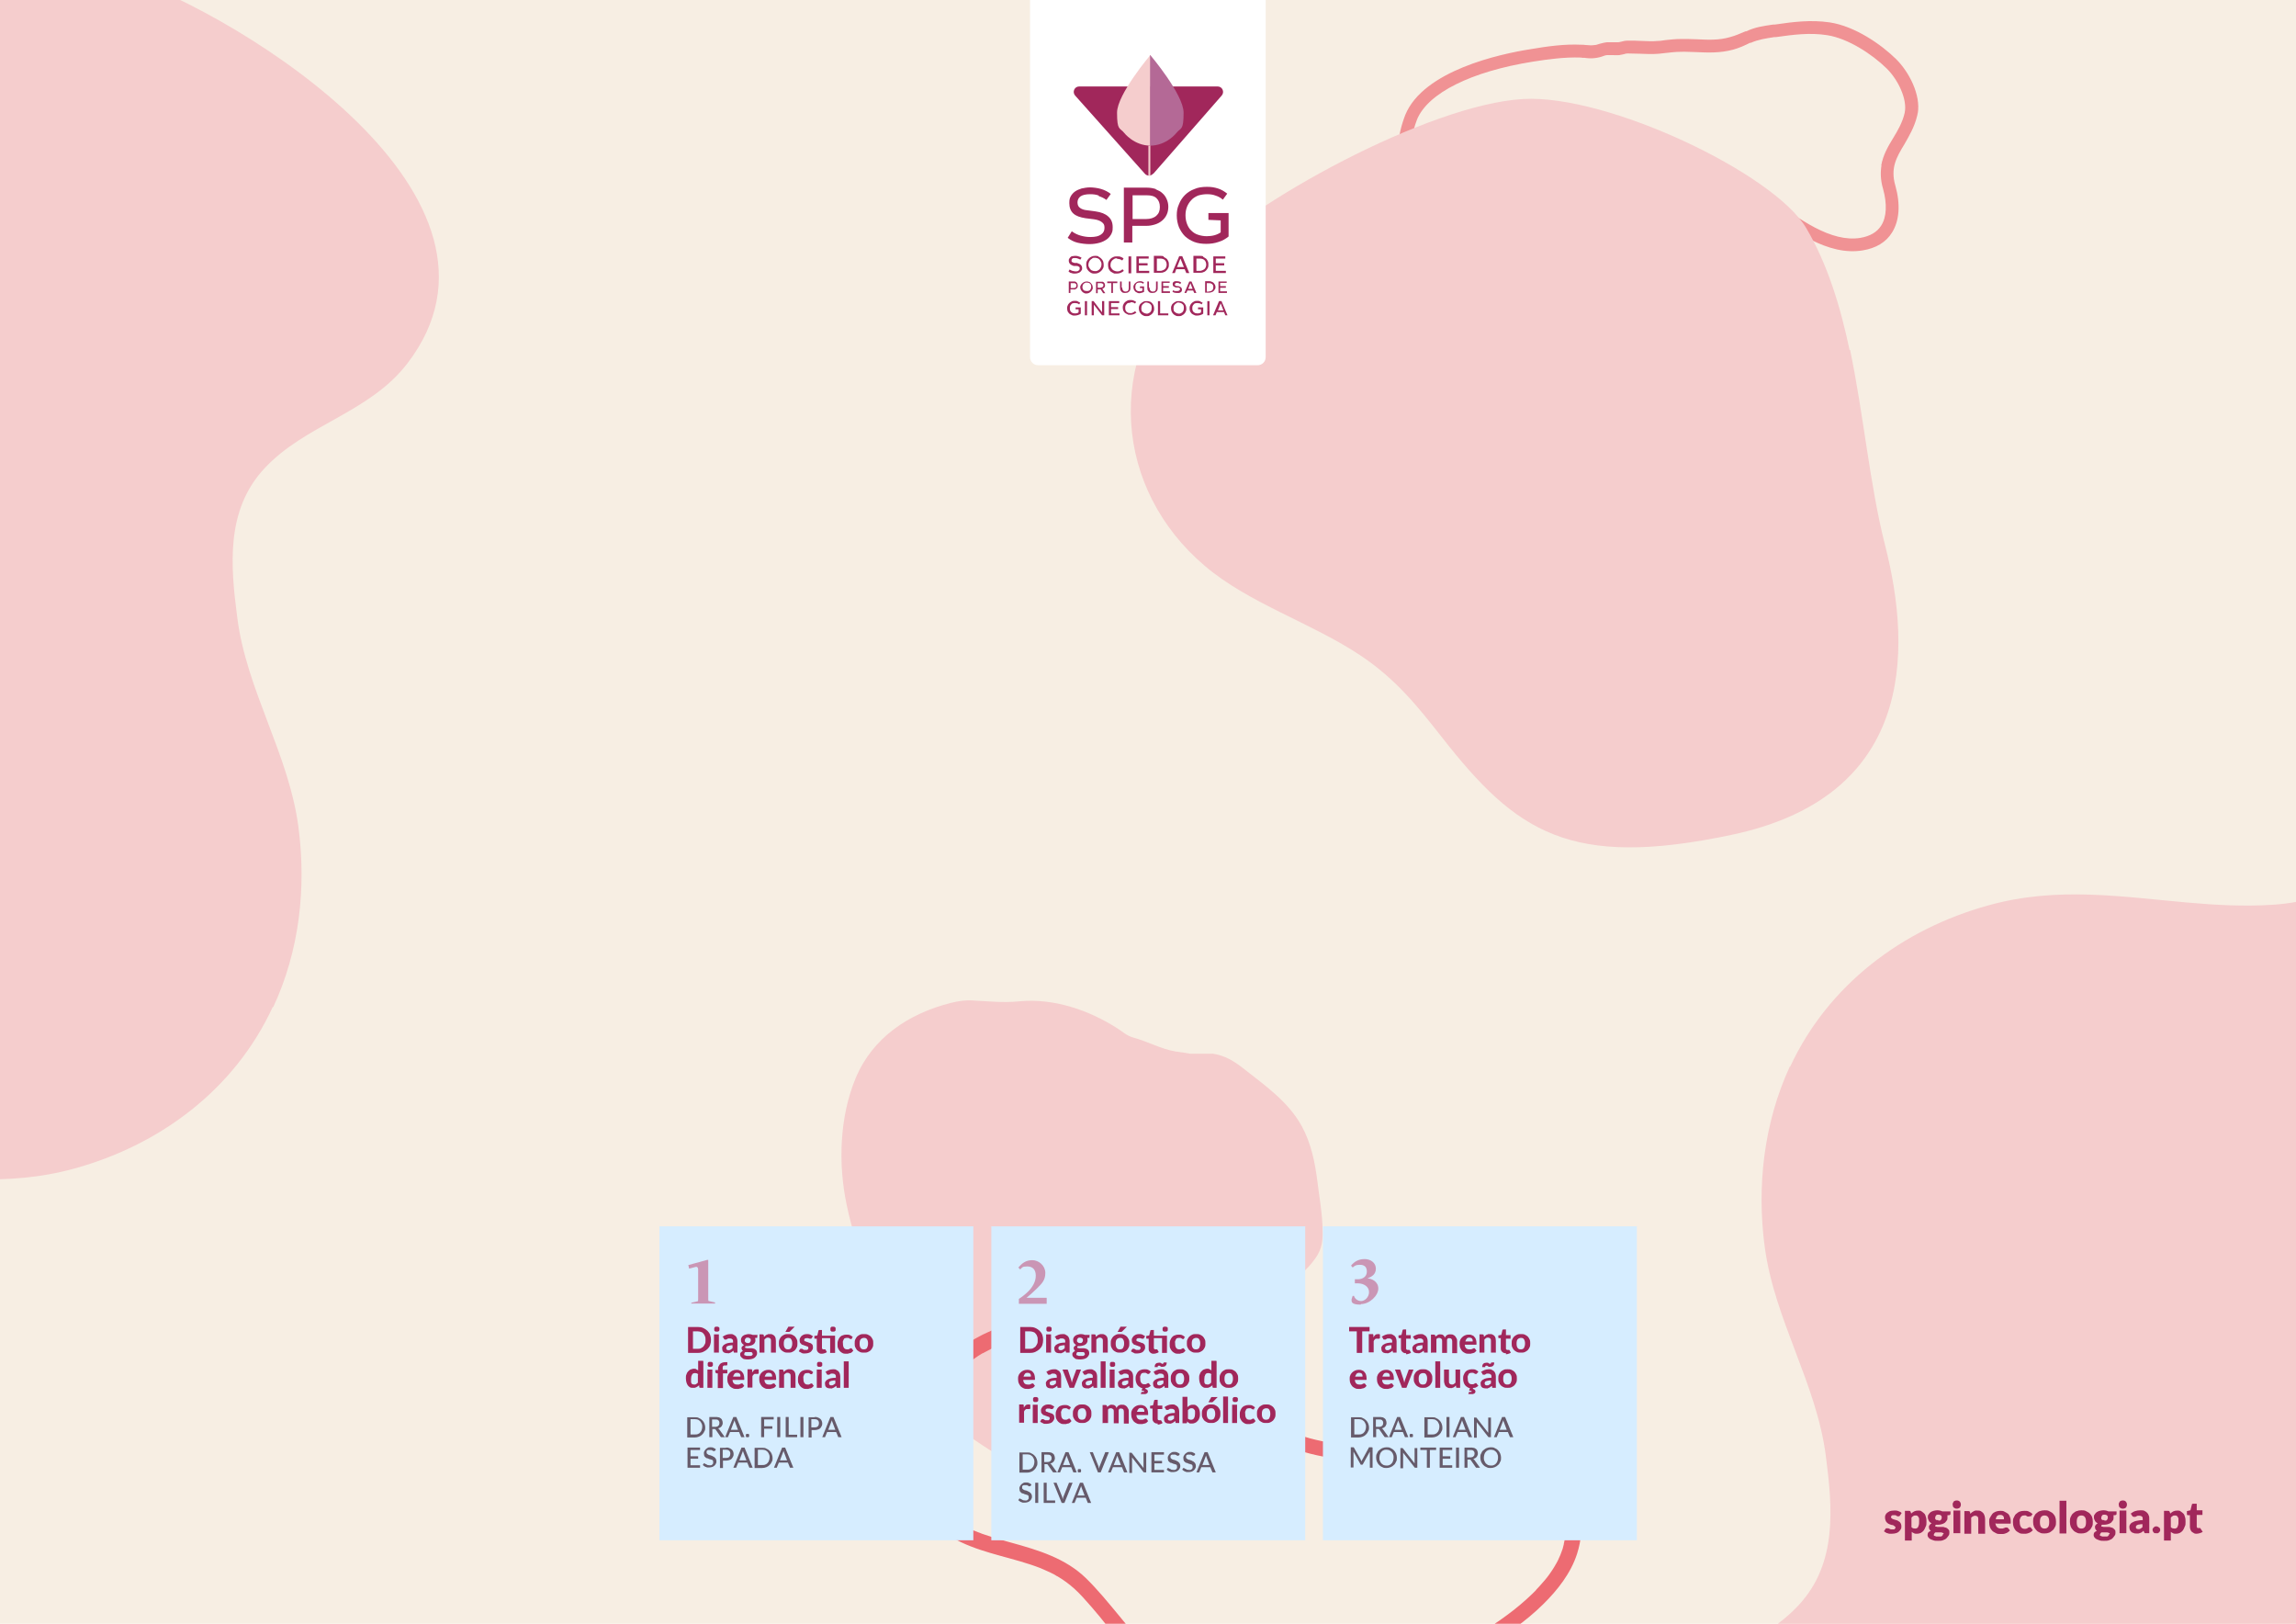 <?xml version="1.0" encoding="UTF-8"?>
<svg xmlns="http://www.w3.org/2000/svg" xmlns:xlink="http://www.w3.org/1999/xlink" version="1.1" viewBox="0 0 841.9 595.3">
  <defs>
    <style>
      .cls-1 {
        fill: none;
      }

      .cls-2 {
        fill: #b46996;
      }

      .cls-3 {
        fill: #665a6a;
      }

      .cls-4 {
        opacity: 0;
      }

      .cls-4, .cls-5 {
        fill: #ed6b72;
      }

      .cls-6 {
        fill: #f5cdcd;
      }

      .cls-7 {
        fill: #f5cdcd;
      }

      .cls-8 {
        mix-blend-mode: multiply;
        opacity: .7;
      }

      .cls-9 {
        fill: #a1275b;
      }

      .cls-10 {
        fill: #a1275b;
      }

      .cls-11 {
        isolation: isolate;
      }

      .cls-12 {
        fill: #d6edff;
      }

      .cls-13 {
        fill: #fff;
      }

      .cls-14 {
        fill: #ca96b5;
      }

      .cls-15 {
        fill: #f7eee3;
      }

      .cls-16 {
        clip-path: url(#clippath);
      }
    </style>
    <clipPath id="clippath">
      <rect class="cls-1" x="-37.3" width="1058.3" height="595.3"/>
    </clipPath>
  </defs>
  <!-- Generator: Adobe Illustrator 28.7.1, SVG Export Plug-In . SVG Version: 1.2.0 Build 142)  -->
  <g class="cls-11">
    <g id="Layer_1">
      <rect class="cls-15" x="-37.3" width="1058.3" height="595.3"/>
      <g class="cls-16">
        <g>
          <path class="cls-7" d="M444.9,526.2c-.8,1.3-1.8,2.5-3,3.7-7,6.9-17.9,10.7-27.3,12.3-4.3.8-8.5,1.1-12.9,1.2-7.3.2-14.7.6-21.6-2.1-4.2-2-8.2-4.2-12.2-6.7-3.7-2.1-7.2-4.4-10.7-6.8-7.4-5.2-15.3-11.3-20.7-18.7-4-5.5-6.8-11.9-9.2-18.1-.7-1.8-1.3-3.8-1.5-5.8,0-1.1.1-2.2-.1-3.3-.2-.8-.6-1.5-.9-2.2-2.1-3.8-4.1-7.6-5.9-11.6-3.7-8.4-6.5-17.2-8.4-26.2-3.2-15-2.7-32.2,3.2-46.5,6.2-15,19.5-23.8,34.9-27.7,2.7-.7,5.5-1.1,8.3-.9,5.8.3,11,.9,16.9.3,12.6-1.2,25.4,3.2,35.9,9.9,2.2,1.4,3.4,2.7,5.9,3.4,5.2,1.4,10.1,4.2,15.5,5.1,1.8.2,3.5.5,5.3.8,2.8,0,5.5,0,8.3,0,4.3.6,7.8,2.7,11.2,5.4,7.9,6.2,16.5,12.2,21.4,21.1,3.5,6.4,4.9,13.4,5.8,20.6.6,5,1.6,10.5,1.8,15.6.2,3.8.3,7.7-1.8,11.1-1.7,2.8-4,5.3-6.5,7.4-3.4,2.9-8.3,6.4-10.3,10.5-1,2-1.6,3.8-3,5.6-1.4,1.7-2.9,3.3-4,5.2-1,1.7-2,3.4-3,5-.9,1.4-1.3,3.1-1.9,4.6-1.9,4.5-1,9.6-3.1,14-2.2,4.7-3.6,9.6-6.4,13.9h0Z"/>
          <path class="cls-7" d="M100.2,369.2c9.6-20.6,12.2-43.8,9.2-66.2-3.6-26.8-19-49.9-22.4-76.6-2.5-19.1-4.2-39.3,9.8-54.5,15.1-16.4,38.6-20.4,52.6-38.7C195.9,72.6,89.6,6.1,44.2-9.2,25.9-15.4,7.2-16.4-10.7-24.8c-14.5-6.8-29.5-14.4-45.1-18.4-13.4-3.4-26.2-2.3-38.3,1.7-3.8,2.5-8,4.3-12.1,5.3l-307.4,439.9c.3,8.8,2.6,17.2,7.8,24.8,23.4,34.8,59,69.8,90.5,97.5,37,32.5,104.8,67.4,146.6,23.4,11-11.6,18.4-26.3,23.6-41.4,5.4-15.3,8.8-31.5,16.3-46,10.7-20.7,28.7-31.9,51.9-33.4,10.7-.7,21-.1,31.2.8,24.2,2.1,47.7,6,73-1,31.6-8.7,58.8-29.1,72.7-59.2Z"/>
          <path class="cls-7" d="M656.3,391c-9.5,20.6-12.2,43.8-9.2,66.2,3.6,26.8,19,50,22.4,76.6,2.5,19.1,4.2,39.3-9.8,54.5-15.1,16.4-38.6,20.4-52.6,38.7-46.5,60.7,59.8,127.2,105.2,142.5,18.3,6.2,37.1,7.2,55,15.6,14.5,6.8,29.5,14.4,45.1,18.4,13.4,3.4,26.2,2.3,38.3-1.7,3.8-2.5,8-4.3,12.1-5.3l307.5-439.9c-.3-8.8-2.6-17.2-7.8-24.8-23.4-34.8-59-69.8-90.5-97.5-37-32.5-104.8-67.4-146.7-23.4-11,11.6-18.4,26.3-23.7,41.4-5.4,15.3-8.8,31.5-16.3,46-10.7,20.7-28.7,31.9-51.9,33.4-10.7.7-21,.1-31.2-.8-24.2-2.1-47.7-6-73,1-31.6,8.7-58.8,29.1-72.8,59.2h0Z"/>
          <path class="cls-4" d="M345.6,113.7c12.7-6,26.2-9.8,40.1-11.7,30.4-4.3,90.2-8.2,105.2,25,14.4,31.9,28.6,65.3,30.7,100.7,3.1,51.2-25.5,81.1-53.7,119.1-30.3,41-27.8,93.6-80.1,117.4-13.7,6.2-28.5,6.7-43.2,8.6-16.2,2.1-31.6,7.8-47.9,8.9-34.1,2.3-59.7-22.3-64.9-55.3-6.8-42.9,23.7-71.4,52.8-97.5,14.5-13,29.1-27,37.2-45.1,5.6-12.4,7.8-26.5,4.5-39.6-2.8-11.2-9.4-21.1-12.4-32.2-4.6-17.5-4.5-40.3-.7-57.8,4-18.5,15.5-32.3,32.5-40.3h0Z"/>
          <path class="cls-5" d="M575.5,540.7c-2.5-4.6-5.8-8.8-10.1-11.8-4.5-3.2-9.7-5-15.2-5.6-12.6-1.3-24.7,3.2-36.9,5.4-11.5,2.1-24,1.4-35.1-2-5.6-1.7-10.8-4.1-15.5-7.3-5.8-4-11-8.6-16.4-13.2-5-4.3-10.1-8.6-15.8-12-9.5-5.6-20-8.2-31-9.2-5.6-.5-11.3-.7-16.9-.8-4.5-.1-8.9.4-13.2,1.6-8.3,2.3-16.1,6.9-22.4,12.8-6.4,5.9-11.8,13.2-14.6,21.5-2.8,8-3.2,16.8,0,24.8,3.6,9.2,11.2,16.3,20,20.5,9.3,4.4,19.6,5.8,29.1,9.5,1.2.5,2.3,1,3.4,1.5.5.3,1.1.5,1.6.8.3.2.6.3.8.5.2.1.4.2.6.3,2.2,1.3,4.2,2.8,6.1,4.5,2,1.8,4.3,4.4,6.2,6.6,2,2.3,3.9,4.6,5.7,6.9,3.7,4.5,7.5,9,12,12.9,4.9,4.2,10.5,7.3,16.4,9.9,12.1,5.3,25.3,8.8,38.6,8.8,7.2,0,14.2-1.3,21.2-3.1,8.6-2.2,17.1-5,25.4-8.3,8.8-3.5,17.3-7.7,25.5-12.5,7.4-4.4,14.6-9.4,20.8-15.5,5.3-5.2,10.2-11.4,12.5-18.6,3-9.4,1.8-20.3-2.8-29h0ZM387.4,577.7h0c0,0-.2-.1,0,0ZM574,555.8c.2,2.6.2,4.2,0,6.8-.1,1.2-.3,2.3-.6,3.5,0,.2,0,.3-.1.5,0,0,0,0,0,0-.1.4-.2.8-.3,1.2-.5,1.5-1.1,3-1.8,4.4-.2.4-.4.7-.6,1.1h0s0,0,0,0c-.1.2-.3.4-.4.7-.5.8-.9,1.5-1.4,2.2-1,1.5-2.1,2.9-3.3,4.2-.6.7-1.2,1.4-1.9,2.1-.2.2-.3.3-.4.5.4-.4,0,0-.2.2-.4.4-.7.7-1.1,1.1-2.9,2.8-6.1,5.5-9.4,7.9-1.7,1.3-3.5,2.5-5.3,3.7-.9.6-1.9,1.2-2.8,1.8-.5.3-.9.6-1.4.8-.2.1-.4.3-.7.4,0,0-.3.2-.4.2-3.9,2.3-7.9,4.4-12,6.4-8.1,3.9-16.5,7.3-25,10.2-2,.7-4,1.3-6.1,1.9-.5.1-1,.3-1.4.4l-.7.2h0c-.1,0-.3,0-.4,0-.9.2-1.9.5-2.8.7-3.5.9-7.1,1.6-10.7,2.2-9.5,1.5-18.8.8-28.1-1.4-6.1-1.4-12.1-3.5-17.9-6-5.6-2.4-10.8-5.3-15.4-9.3-2.1-1.8-3.8-3.5-5.7-5.7-1.9-2.1-3.6-4.2-5.4-6.4-3.9-4.7-7.7-9.4-12.1-13.7-7.5-7.3-17.5-10.3-27.3-13-4.8-1.3-9.6-2.7-14.2-4.6-1.1-.5-2.3-1-3.4-1.6-.2-.1-.5-.2-.7-.4-.1,0-.5-.2-.5-.3,0,0-.5-.3-.6-.4-.3-.2-.5-.3-.8-.5-1-.7-2.1-1.4-3-2.2-.5-.4-.9-.8-1.4-1.2-.2-.2-.4-.4-.6-.5-.1-.1-.3-.2-.4-.4,0,0,0,0,0,0-1.6-1.5-3-3.2-4.3-5-.3-.4-.6-.8-.9-1.3,0,0-.2-.4-.3-.5,0-.2-.2-.3-.3-.5-.5-.9-.9-1.8-1.3-2.8-.4-.9-.7-1.9-1-2.8,0-.2-.1-.4-.2-.5,0,0,0-.1,0-.2-.1-.5-.2-1-.3-1.5-.2-1-.3-1.9-.4-2.9,0-.5,0-.9-.1-1.4,0-.2,0-.4,0-.6,0,0,0-.5,0-.6v-.4c0-.2,0-.5,0-.8,0-.5,0-1,.1-1.5,0-.9.2-1.9.4-2.8,0-.5.2-.9.3-1.4,0-.2.1-.5.2-.8,0,0,0-.3.1-.5,0-.1,0-.3.1-.4,0-.2.1-.5.2-.7.1-.5.3-1,.5-1.5.6-1.9,1.4-3.7,2.3-5.5.2-.4.5-.9.7-1.3,0,0,0,0,0,0,0,0,0,0,0,0,.1-.3.3-.5.5-.8.5-.9,1.1-1.8,1.7-2.6,1.2-1.7,2.4-3.3,3.8-4.9.3-.4.7-.8,1-1.1.2-.2.3-.4.5-.5,0,0,.4-.4.5-.5.1-.1.3-.3.3-.3.2-.2.4-.4.6-.6.4-.4.8-.8,1.2-1.1,1.5-1.4,3.2-2.7,4.9-4,.9-.6,1.7-1.2,2.6-1.8.4-.3.9-.5,1.3-.8,0,0,.3-.2.4-.2.2,0,.5-.3.6-.3,1.8-1,3.6-1.9,5.5-2.7,1-.4,1.9-.8,2.9-1.1.5-.2.9-.3,1.4-.5.2,0,.4-.1.7-.2.1,0,.2,0,.3,0,0,0,0,0,0,0,1.9-.5,3.9-.9,5.9-1.1,1-.1,2-.2,3-.2.2,0,.5,0,.7,0h.3c.6,0,1.2,0,1.9,0,5.5.2,10.9.3,16.4.9,2.6.2,5.2.6,7.7,1,1.3.2,2.5.5,3.8.7.5.1,1.1.3,1.7.4.1,0,.3,0,.4.1,0,0,0,0,.1,0,.3,0,.6.2,1,.3,2.5.7,5,1.6,7.3,2.6,2.5,1.1,4.7,2.2,6.8,3.5,5.5,3.4,10.5,7.7,15.4,11.9,5.1,4.4,10.1,8.8,15.6,12.5,10.1,6.8,22.1,10.3,34.2,11.3,6,.5,12.2.4,18.1-.5,6-.9,11.9-2.5,17.8-3.8,5.7-1.3,11.8-2.4,17.4-2.2,1.5,0,3,.2,4.5.4.6,0,1.2.2,1.8.3.1,0,.6.1.7.2,0,0,.2,0,.2,0,.2,0,.4,0,.5.2,1.2.4,2.3.8,3.5,1.3.5.2,1,.5,1.6.8,0,0,.1,0,.2,0,0,0,0,0,.2,0,.3.2.6.4.9.6,1,.7,2,1.4,2.9,2.2.4.3.8.7,1.2,1.1h0c0,.1.2.2.3.3.2.2.4.5.6.7.8.9,1.6,1.8,2.3,2.8.3.5.7,1,1,1.4.2.2.3.5.4.7h0c0,.2.2.3.3.5,1.2,2.1,2.1,4.3,2.8,6.6,0,.3.2.6.3.9,0,.1,0,.2,0,.3.2.6.3,1.2.4,1.9.2,1.2.4,2.4.5,3.7h0Z"/>
          <g class="cls-8">
            <path class="cls-5" d="M703.1,41.7c0,.2,0,.5-.1.7-1,4.2-3,7.5-4.7,10.5-2.9,4.8-5.2,8.7-3.3,15.2,1.9,6.7,1.5,12.8-1.2,17.1-2.2,3.6-5.9,5.8-10.8,6.6-12.7,2.1-25.4-7.2-36.5-15.4-4.8-3.6-9.4-6.9-13.6-9.1-16.7-8.6-32.8-.3-48.4,7.7-3.7,1.9-7.6,3.9-11.4,5.6-16.8,7.6-40.2,4.6-52.2-6.7-6-5.6-11.8-15.7-5.6-31.8h0c6.7-16.2,34.5-22.3,46.1-24.1,5.9-1,12.2-1.9,18.4-1.6.5,0,1.1,0,1.6.1,1.2.1,2.3.2,3.4,0,.5,0,1-.2,1.6-.4.8-.2,1.8-.5,2.8-.6.8,0,1.6,0,2.3,0,.6,0,1.2,0,1.8,0,.3,0,.7-.1,1.1-.2.7-.2,1.5-.4,2.5-.4,1.7,0,3.3,0,4.8.1,2.2.1,4.3.2,6.4,0,.9,0,1.7-.2,2.6-.3,1.8-.2,3.7-.4,5.6-.4,2,0,4,0,5.9.1,4.2.2,8.1.4,12.2-.8,1.9-.5,3.7-1.3,5.6-2.1h.3c3.3-1.6,6.5-2,9.9-2.5h.6c6.8-1,13.2-1.8,20.1-.8,9.3,1.4,18.9,8.1,24.3,13.4,4.8,4.7,9.2,13.2,8,20h0ZM689.8,60.7c.7-3.9,2.5-7,4.4-10.1,1.7-2.8,3.4-5.7,4.2-9.2,1.1-5-2.5-12.3-6.6-16.3-5.3-5.2-14.1-11-21.8-12.2-6.3-1-12.4-.2-18.8.7h-.6c-3.2.5-5.9.9-8.6,2.1h-.3c-2,1-4,1.9-6.2,2.5-4.8,1.3-9.3,1.1-13.6.9-1.8,0-3.8-.2-5.7-.1-1.7,0-3.4.2-5.2.4-.9.1-1.8.2-2.7.3-2.4.2-4.8.1-7,0-1.6,0-3-.1-4.5-.1-.4,0-.9.1-1.5.3-.5.1-1,.2-1.5.3-1,.1-1.9,0-2.7,0-.6,0-1.1,0-1.6,0-.6,0-1.3.2-2,.5-.6.2-1.3.4-2,.5-1.6.3-3.1.2-4.5,0-.5,0-1,0-1.4-.1-5.8-.2-11.8.6-17.5,1.5h0c-22.6,3.6-38.5,11.5-42.5,21.2-4.1,10.8-2.6,20,4.5,26.7,10.5,9.9,32.1,12.6,47.1,5.8,3.7-1.7,7.3-3.5,11.2-5.5,16.6-8.5,33.8-17.4,52.6-7.7,4.5,2.3,9.2,5.8,14.2,9.5,10.4,7.7,22.2,16.4,33,14.6,3.5-.6,6.1-2.1,7.6-4.5,2-3.1,2.2-8,.7-13.4-1-3.3-1-6.2-.6-8.7h0Z"/>
          </g>
          <path class="cls-7" d="M678.4,128.3c5,24,7.2,49.5,12.8,71.5,10.3,40.3,9.8,92.4-56.4,106.3-59.3,12.5-78.9-1.1-106-35.7-8.8-11.2-16.8-21.3-29.8-30-18.1-12.1-41-19.1-57.3-33-32.5-27.6-37.8-74.9-4.5-110.8,20.5-22.1,86.6-58.3,121.3-60.3,30.9-1.8,92,27.3,103.8,47.3,7.8,13.2,12.5,28.6,15.9,44.7h0Z"/>
        </g>
      </g>
      <path class="cls-13" d="M464.1-34v164.9c0,1.7-1.3,3-3,3h-80.4c-1.7,0-3-1.3-3-3V-34h86.4Z"/>
      <path class="cls-9" d="M422.9,63.7l25.1-28.7c1.1-1.3.2-3.3-1.5-3.3h-50.8c-1.7,0-2.6,2-1.5,3.3l25.6,28.7c.8.9,2.2.9,3,0"/>
      <path class="cls-6" d="M421.1,64.4c.2,0,.5,0,.7,0v-11h-.7v11Z"/>
      <path class="cls-6" d="M421.8,20.2s-12.2,14.4-12.2,21.1,1,5.4,2.6,7.4c0,0,3.6,4.7,9.7,4.7V20.2Z"/>
      <path class="cls-2" d="M421.8,20.2s12.2,14.4,12.2,21.1-1,5.4-2.6,7.4c0,0-3.6,4.7-9.7,4.7V20.2Z"/>
      <path class="cls-9" d="M402.9,71.7c-1-.4-2.1-.5-3.2-.5-1.6,0-2.8.3-3.5.8s-1.1,1.3-1.1,2.2.3,1.6.9,2c.5.4,1.4.8,2.7.9l3,.4c2.1.3,3.6.9,4.7,1.9,1.1,1,1.6,2.2,1.6,3.9s-.2,1.7-.5,2.5c-.4.7-.9,1.4-1.6,1.9-.7.5-1.6,1-2.7,1.3-1.1.3-2.3.5-3.7.5s-3-.2-4.3-.5c-1.3-.3-2.5-.9-3.7-1.8l1.5-2.4c1.1.8,2.2,1.3,3.3,1.6,1.1.3,2.2.5,3.5.5,1.8,0,3.1-.3,3.9-.9.9-.6,1.3-1.4,1.3-2.5s-.3-1.5-.9-2c-.6-.5-1.5-.9-2.9-1.1l-3.2-.4c-1.9-.3-3.4-.8-4.4-1.7-1-.9-1.5-2.2-1.5-3.8s.2-1.8.5-2.5c.4-.7.9-1.3,1.6-1.8.7-.5,1.5-.8,2.4-1.1.9-.2,2-.4,3.1-.4s2.8.2,4.1.6c1.3.4,2.5,1,3.5,1.8l-1.6,2.2c-.8-.6-1.8-1.1-2.8-1.4"/>
      <path class="cls-9" d="M423.8,69.4c.9.4,1.8.8,2.4,1.4.7.6,1.2,1.3,1.6,2.2s.6,1.8.6,2.8-.2,2.1-.6,2.9c-.4.9-1,1.6-1.7,2.2-.7.6-1.6,1.1-2.6,1.4-1,.3-2,.5-3.1.5h-5.2v6.1h-3.1v-20.1h8.6c1.1,0,2.1.2,3.1.5M420.3,80.3c1.5,0,2.8-.4,3.7-1.2.9-.8,1.3-1.8,1.3-3.2s-.4-2.4-1.2-3.2c-.8-.8-2-1.1-3.5-1.1h-5.3v8.7h5.1Z"/>
      <path class="cls-9" d="M450.5,86.7c-1.1.9-2.3,1.6-3.7,2-1.4.5-2.9.7-4.5.7s-3.1-.2-4.4-.7-2.4-1.2-3.4-2.1c-.9-.9-1.6-2-2.2-3.3-.5-1.3-.8-2.7-.8-4.3s.2-2.8.8-4.1c.5-1.3,1.2-2.4,2.2-3.4.9-.9,2.1-1.7,3.5-2.2,1.3-.6,2.9-.8,4.6-.8s2.7.2,4,.6,2.4,1.1,3.4,1.9l-1.6,2.2c-.8-.7-1.7-1.2-2.7-1.5-1-.4-2.1-.5-3.2-.5s-2.2.2-3.2.5c-.9.4-1.8.9-2.4,1.6-.7.7-1.2,1.5-1.6,2.4-.4,1-.6,2-.6,3.2s.2,2.3.6,3.3.9,1.8,1.6,2.4c.7.7,1.5,1.2,2.5,1.5.9.3,2,.5,3.1.5,2.1,0,3.8-.5,5.1-1.4v-4.4l-4.5-.2v-2.5h7.4v8.4h0Z"/>
      <path class="cls-9" d="M395.3,94.8c-.3-.1-.6-.2-1-.2-.5,0-.9,0-1.1.2s-.3.4-.3.7,0,.5.3.6c.2.1.4.2.8.3h.9c.6.2,1.1.4,1.4.7.3.3.5.7.5,1.2s0,.5-.2.8c-.1.2-.3.4-.5.6-.2.2-.5.3-.8.4s-.7.2-1.1.2-.9,0-1.3-.2c-.4,0-.8-.3-1.1-.6l.4-.7c.3.2.7.4,1,.5.3,0,.7.2,1.1.2.5,0,.9,0,1.2-.3.3-.2.4-.4.4-.8s0-.5-.3-.6c-.2-.2-.5-.3-.9-.3h-1c-.6-.2-1-.4-1.3-.7-.3-.3-.5-.7-.5-1.2s0-.5.2-.8c.1-.2.3-.4.5-.6s.4-.3.7-.3c.3,0,.6-.1.9-.1s.8,0,1.3.2c.4.1.8.3,1.1.5l-.5.7c-.2-.2-.5-.3-.9-.4"/>
      <path class="cls-9" d="M402.8,94.1c.4.2.7.4,1,.7s.5.6.7,1c.1.4.2.8.2,1.3s0,.8-.2,1.2c-.2.4-.4.7-.7,1-.3.3-.6.5-1,.7-.4.2-.8.3-1.3.3s-.9,0-1.3-.2c-.4-.2-.7-.4-1-.7-.3-.3-.5-.6-.7-1-.1-.4-.2-.8-.2-1.3s0-.9.2-1.3c.2-.4.4-.7.7-1,.3-.3.6-.5,1-.7.4-.2.8-.3,1.3-.3s.9,0,1.3.2M400.5,94.8c-.3.1-.5.3-.7.5-.2.2-.4.5-.5.8-.1.3-.2.6-.2.9s0,.7.2.9c.1.3.3.5.5.8s.4.4.7.5c.3.1.6.2,1,.2s.7,0,1-.2c.3-.1.5-.3.7-.5.2-.2.4-.5.5-.8.1-.3.2-.6.2-.9s0-.7-.2-1c-.1-.3-.3-.5-.5-.8-.2-.2-.4-.4-.7-.5-.3-.1-.6-.2-1-.2s-.7,0-1,.2"/>
      <path class="cls-9" d="M409.6,94.7c-.4,0-.7,0-1,.2s-.5.3-.7.5c-.2.2-.4.5-.5.7-.1.3-.2.6-.2,1s0,.7.2,1,.3.5.5.7.5.4.8.5c.3.1.6.2.9.2s.8,0,1.1-.2c.3-.1.6-.3.9-.6l.5.6c-.7.6-1.5,1-2.6,1s-.9,0-1.3-.2c-.4-.2-.7-.4-1-.6-.3-.3-.5-.6-.7-1-.1-.4-.2-.8-.2-1.3s0-.9.2-1.3c.2-.4.4-.7.7-1,.3-.3.6-.5,1.1-.7.4-.2.9-.2,1.4-.2s.9,0,1.3.2c.4.1.7.3,1,.6l-.5.7c-.5-.4-1.1-.6-1.9-.6"/>
      <rect class="cls-9" x="413.8" y="94" width="1" height="6.2"/>
      <polygon class="cls-9" points="421.2 94.8 417.6 94.8 417.6 96.5 420.8 96.5 420.8 97.3 417.6 97.3 417.6 99.3 421.4 99.3 421.4 100.1 416.7 100.1 416.7 94 421.2 94 421.2 94.8"/>
      <path class="cls-9" d="M426.7,94.2c.4.2.7.4,1,.6s.5.6.7,1,.2.8.2,1.2,0,.8-.2,1.2c-.2.4-.4.7-.7,1-.3.3-.6.5-1,.6-.4.2-.9.2-1.4.2h-2.2v-6.2h2.2c.5,0,1,0,1.4.2M425.3,99.3c.3,0,.7,0,1-.2.3,0,.5-.3.8-.4.2-.2.4-.4.5-.7.1-.3.2-.6.2-.9,0-.7-.2-1.3-.6-1.7-.4-.4-1-.6-1.8-.6h-1.2v4.5h1.2Z"/>
      <path class="cls-9" d="M436,100.1h-1l-.6-1.4h-3.1l-.5,1.4h-1l2.6-6.2h1.1l2.6,6.2h0ZM434.1,97.9l-1.2-3h-.1l-1.2,3h2.5,0Z"/>
      <path class="cls-9" d="M441.2,94.2c.4.2.7.4,1,.6s.5.6.7,1,.2.8.2,1.2,0,.8-.2,1.2c-.2.4-.4.7-.7,1-.3.3-.6.5-1,.6-.4.2-.9.2-1.4.2h-2.2v-6.2h2.2c.5,0,1,0,1.4.2M439.8,99.3c.3,0,.7,0,1-.2.3,0,.5-.3.8-.4.2-.2.4-.4.5-.7.1-.3.2-.6.2-.9,0-.7-.2-1.3-.6-1.7-.4-.4-1-.6-1.8-.6h-1.2v4.5h1.2Z"/>
      <polygon class="cls-9" points="449.3 94.8 445.8 94.8 445.8 96.5 448.9 96.5 448.9 97.3 445.8 97.3 445.8 99.3 449.5 99.3 449.5 100.1 444.9 100.1 444.9 94 449.3 94 449.3 94.8"/>
      <path class="cls-9" d="M396.3,115c-.3.2-.6.4-1,.5-.4.1-.8.2-1.2.2s-.8,0-1.1-.2c-.3-.1-.6-.3-.9-.5-.2-.2-.4-.5-.6-.8-.1-.3-.2-.7-.2-1.1s0-.7.2-1.1c.1-.3.3-.6.6-.9.2-.2.5-.4.9-.6.3-.2.8-.2,1.2-.2s.7,0,1,.2.6.3.9.5l-.4.6c-.2-.2-.4-.3-.7-.4-.3,0-.5-.1-.8-.1s-.6,0-.8.1c-.2,0-.5.2-.6.4-.2.2-.3.4-.4.6-.1.2-.1.5-.1.8s0,.6.1.8.2.5.4.6c.2.2.4.3.6.4.2,0,.5.1.8.1.5,0,1-.1,1.3-.4v-1.1h-1.1v-.7h1.9v2.2h0Z"/>
      <rect class="cls-9" x="397.8" y="110.4" width=".8" height="5.2"/>
      <polygon class="cls-9" points="404.9 115.6 404.1 115.6 401.1 111.7 401.1 115.6 400.3 115.6 400.3 110.4 401 110.4 404.1 114.5 404.1 110.4 404.9 110.4 404.9 115.6"/>
      <polygon class="cls-9" points="410.4 111.1 407.4 111.1 407.4 112.6 410 112.6 410 113.3 407.4 113.3 407.4 114.9 410.5 114.9 410.5 115.6 406.6 115.6 406.6 110.4 410.4 110.4 410.4 111.1"/>
      <path class="cls-9" d="M414.5,111c-.3,0-.6,0-.8.1-.2,0-.5.2-.6.4-.2.2-.3.4-.4.6-.1.2-.1.5-.1.8s0,.6.1.8.2.5.4.6c.2.2.4.3.6.4.2,0,.5.1.8.1s.6,0,.9-.2c.3-.1.5-.3.8-.5l.5.5c-.6.5-1.3.8-2.2.8s-.8,0-1.1-.2c-.3-.1-.6-.3-.9-.5-.2-.2-.4-.5-.6-.8-.1-.3-.2-.7-.2-1.1s0-.7.2-1.1c.1-.3.3-.6.6-.9.2-.2.5-.4.9-.6s.8-.2,1.2-.2.7,0,1.1.2c.3.1.6.3.9.5l-.4.6c-.4-.4-1-.5-1.6-.5"/>
      <path class="cls-9" d="M421.5,110.5c.3.1.6.3.9.6.2.2.4.5.6.9.1.3.2.7.2,1.1s0,.7-.2,1.1c-.1.3-.3.6-.6.9-.2.2-.5.4-.9.6-.3.2-.7.2-1.1.2s-.8,0-1.1-.2c-.3-.1-.6-.3-.9-.6-.2-.2-.4-.5-.6-.9-.1-.3-.2-.7-.2-1.1s0-.7.2-1.1c.1-.3.3-.6.6-.8.2-.2.5-.4.9-.6.3-.2.7-.2,1.1-.2s.8,0,1.1.2M419.6,111.2c-.2,0-.5.2-.6.4-.2.2-.3.4-.4.6,0,.2-.1.5-.1.8s0,.6.1.8c0,.2.2.5.4.6s.4.3.6.4c.2,0,.5.2.8.2s.6,0,.8-.2c.2-.1.5-.2.6-.4.2-.2.3-.4.4-.7,0-.2.1-.5.1-.8s0-.6-.1-.8c0-.2-.2-.4-.4-.6-.2-.2-.4-.3-.6-.4-.2,0-.5-.2-.8-.2s-.6,0-.8.2"/>
      <polygon class="cls-9" points="425.4 114.9 428.4 114.9 428.4 115.6 424.6 115.6 424.6 110.4 425.4 110.4 425.4 114.9"/>
      <path class="cls-9" d="M433.3,110.5c.3.1.6.3.9.6.2.2.4.5.6.9.1.3.2.7.2,1.1s0,.7-.2,1.1c-.1.3-.3.6-.6.9-.2.2-.5.4-.9.6-.3.2-.7.2-1.1.2s-.8,0-1.1-.2c-.3-.1-.6-.3-.9-.6-.2-.2-.4-.5-.6-.9-.1-.3-.2-.7-.2-1.1s0-.7.2-1.1c.1-.3.3-.6.6-.8.2-.2.5-.4.9-.6.3-.2.7-.2,1.1-.2s.8,0,1.1.2M431.4,111.2c-.2,0-.5.2-.6.4-.2.2-.3.4-.4.6,0,.2-.1.5-.1.8s0,.6.1.8c0,.2.2.5.4.6s.4.3.6.4c.2,0,.5.2.8.2s.6,0,.8-.2c.2-.1.5-.2.6-.4.2-.2.3-.4.4-.7,0-.2.1-.5.1-.8s0-.6-.1-.8c0-.2-.2-.4-.4-.6-.2-.2-.4-.3-.6-.4-.2,0-.5-.2-.8-.2s-.6,0-.8.2"/>
      <path class="cls-9" d="M441.2,115c-.3.2-.6.4-1,.5-.4.1-.8.2-1.2.2s-.8,0-1.1-.2c-.3-.1-.6-.3-.9-.5-.2-.2-.4-.5-.6-.8-.1-.3-.2-.7-.2-1.1s0-.7.2-1.1c.1-.3.3-.6.6-.9.2-.2.5-.4.9-.6.3-.2.8-.2,1.2-.2s.7,0,1,.2.6.3.9.5l-.4.6c-.2-.2-.4-.3-.7-.4-.3,0-.5-.1-.8-.1s-.6,0-.8.1c-.2,0-.5.2-.6.4-.2.2-.3.4-.4.6-.1.2-.1.5-.1.8s0,.6.1.8.2.5.4.6c.2.2.4.3.6.4.2,0,.5.1.8.1.5,0,1-.1,1.3-.4v-1.1h-1.1v-.7h1.9v2.2h0Z"/>
      <rect class="cls-9" x="442.7" y="110.4" width=".8" height="5.2"/>
      <path class="cls-9" d="M450.2,115.6h-.9l-.5-1.2h-2.6l-.5,1.2h-.9l2.2-5.2h.9l2.2,5.2ZM448.6,113.8l-1-2.6h0l-1,2.6h2.1Z"/>
      <path class="cls-9" d="M394.3,103.3c.2,0,.4.2.5.3.1.1.2.3.3.5,0,.2.1.4.1.6s0,.4-.1.6c0,.2-.2.3-.4.5-.1.1-.3.2-.5.3s-.4,0-.6,0h-1.1v1.3h-.6v-4.2h1.8c.2,0,.5,0,.6,0M393.6,105.6c.3,0,.6,0,.8-.2.2-.2.3-.4.3-.7s0-.5-.3-.7c-.2-.2-.4-.2-.7-.2h-1.1v1.8h1.1Z"/>
      <path class="cls-9" d="M399.3,103.3c.3.1.5.3.7.5.2.2.3.4.5.7.1.3.2.6.2.9s0,.6-.2.8c-.1.3-.3.5-.5.7-.2.2-.4.3-.7.5-.3.1-.6.2-.9.2s-.6,0-.9-.2c-.3-.1-.5-.3-.7-.5-.2-.2-.3-.4-.5-.7-.1-.3-.2-.6-.2-.8s0-.6.2-.8c.1-.3.3-.5.5-.7.2-.2.4-.3.7-.5.3-.1.6-.2.9-.2s.6,0,.9.2M397.8,103.8c-.2,0-.4.2-.5.3-.1.1-.2.3-.3.5,0,.2-.1.4-.1.6s0,.4.1.6c0,.2.2.4.3.5s.3.3.5.3c.2,0,.4.1.7.1s.5,0,.7-.1c.2,0,.4-.2.5-.3.1-.1.2-.3.3-.5,0-.2.1-.4.1-.6s0-.5-.1-.7c0-.2-.2-.4-.3-.5-.1-.1-.3-.2-.5-.3-.2,0-.4-.1-.7-.1s-.5,0-.7.1"/>
      <path class="cls-9" d="M404.3,103.3c.2,0,.4.2.5.3.1.1.2.3.3.4,0,.2.1.4.1.6,0,.3,0,.6-.3.8-.2.2-.4.4-.7.5l1.1,1.6h-.8l-.9-1.4h-1.1v1.4h-.6v-4.2h1.8c.2,0,.4,0,.6,0M403.6,105.4c.3,0,.5,0,.7-.2s.3-.4.3-.6,0-.5-.3-.6c-.2-.1-.4-.2-.7-.2h-1.1v1.7h1.1Z"/>
      <polygon class="cls-9" points="409.7 103.8 408.1 103.8 408.1 107.4 407.5 107.4 407.5 103.8 406 103.8 406 103.2 409.7 103.2 409.7 103.8"/>
      <path class="cls-9" d="M411.5,105.4c0,.5.1.8.3,1.1.2.2.5.4.9.4s.7-.1.9-.3c.2-.2.3-.6.3-1.1v-2.3h.6v2.3c0,.3,0,.6-.1.8,0,.2-.2.4-.4.6-.2.2-.4.3-.6.4-.2,0-.5.1-.8.1s-.6,0-.8-.1c-.2,0-.4-.2-.6-.4-.1-.2-.3-.4-.4-.6,0-.2-.1-.5-.1-.8v-2.3h.6v2.3h0Z"/>
      <path class="cls-9" d="M419.6,106.9c-.2.2-.5.3-.8.4-.3,0-.6.2-.9.2s-.6,0-.9-.2-.5-.2-.7-.4c-.2-.2-.3-.4-.5-.7-.1-.3-.2-.6-.2-.9s0-.6.2-.8c.1-.3.2-.5.5-.7.2-.2.4-.3.7-.5.3-.1.6-.2,1-.2s.6,0,.8.1.5.2.7.4l-.3.4c-.2-.1-.4-.2-.6-.3s-.4-.1-.7-.1-.5,0-.7.1c-.2,0-.4.2-.5.3s-.2.3-.3.5c0,.2-.1.4-.1.7s0,.5.1.7.2.4.3.5c.1.1.3.2.5.3.2,0,.4.1.6.1.4,0,.8,0,1.1-.3v-.9h-.9v-.6h1.5v1.8h0Z"/>
      <path class="cls-9" d="M421.5,105.4c0,.5.1.8.3,1.1.2.2.5.4.9.4s.7-.1.9-.3c.2-.2.3-.6.3-1.1v-2.3h.6v2.3c0,.3,0,.6-.1.8,0,.2-.2.4-.4.6-.2.2-.4.3-.6.4-.2,0-.5.1-.8.1s-.6,0-.8-.1c-.2,0-.4-.2-.6-.4-.1-.2-.3-.4-.4-.6,0-.2-.1-.5-.1-.8v-2.3h.6v2.3h0Z"/>
      <polygon class="cls-9" points="428.9 103.7 426.5 103.7 426.5 104.9 428.6 104.9 428.6 105.5 426.5 105.5 426.5 106.8 429 106.8 429 107.4 425.9 107.4 425.9 103.2 428.9 103.2 428.9 103.7"/>
      <path class="cls-9" d="M432.4,103.8c-.2,0-.4-.1-.7-.1-.3,0-.6,0-.7.2-.1.1-.2.3-.2.4s0,.3.2.4c.1,0,.3.2.5.2h.6c.4.1.8.3,1,.5.2.2.3.5.3.8s0,.4-.1.5c0,.2-.2.3-.3.4-.1.1-.3.2-.6.3-.2,0-.5,0-.8,0s-.6,0-.9-.1c-.3,0-.5-.2-.8-.4l.3-.5c.2.2.5.3.7.3s.5,0,.7,0,.6,0,.8-.2c.2-.1.3-.3.3-.5s0-.3-.2-.4c-.1-.1-.3-.2-.6-.2h-.7c-.4-.1-.7-.3-.9-.4-.2-.2-.3-.4-.3-.8s0-.4.1-.5c0-.2.2-.3.3-.4.1,0,.3-.2.5-.2.2,0,.4,0,.6,0s.6,0,.9.1.5.2.7.4l-.3.5c-.2-.1-.4-.2-.6-.3"/>
      <path class="cls-9" d="M438.6,107.4h-.7l-.4-.9h-2.1l-.4.9h-.7l1.8-4.2h.8l1.8,4.2h0ZM437.3,105.9l-.8-2.1h0l-.8,2.1h1.7Z"/>
      <path class="cls-9" d="M444.3,103.3c.3.1.5.2.7.4.2.2.3.4.5.7.1.2.2.5.2.8s0,.6-.2.8c-.1.2-.3.5-.5.7-.2.2-.4.3-.7.4s-.6.2-.9.2h-1.5v-4.2h1.5c.4,0,.6,0,.9.2M443.4,106.8c.2,0,.5,0,.6-.1.2,0,.4-.2.5-.3.1-.1.3-.3.3-.5,0-.2.1-.4.1-.6,0-.5-.1-.9-.4-1.1-.3-.3-.7-.4-1.2-.4h-.8v3.1h.8,0Z"/>
      <polygon class="cls-9" points="449.8 103.7 447.4 103.7 447.4 104.9 449.5 104.9 449.5 105.5 447.4 105.5 447.4 106.8 449.9 106.8 449.9 107.4 446.8 107.4 446.8 103.2 449.8 103.2 449.8 103.7"/>
      <path class="cls-9" d="M696.6,555.7c0,0-.1.2-.2.2,0,0-.2,0-.3,0s-.2,0-.3,0-.2,0-.4-.2-.3-.1-.5-.2c-.2,0-.4,0-.6,0-.3,0-.6,0-.7.2s-.2.3-.2.5,0,.3.2.4.2.2.4.3c.2,0,.4.2.6.2s.5.2.7.2c.2,0,.5.2.7.3.2.1.4.3.6.4.2.2.3.4.4.6s.2.5.2.9,0,.8-.2,1.1-.4.6-.7.9-.7.5-1.1.6c-.4.1-.9.2-1.5.2s-.6,0-.8,0c-.3,0-.6-.1-.8-.2-.3,0-.5-.2-.7-.3s-.4-.3-.6-.4l.6-.9c0-.1.2-.2.2-.2,0,0,.2,0,.4,0s.3,0,.4,0c.1,0,.2.1.4.2.1,0,.3.1.5.2.2,0,.4,0,.7,0s.3,0,.5,0c.1,0,.2,0,.3-.2s.1-.2.2-.2,0-.2,0-.3c0-.2,0-.3-.2-.4s-.3-.2-.4-.3-.4-.2-.6-.2c-.2,0-.5-.1-.7-.2-.2,0-.5-.2-.7-.3-.2-.1-.4-.3-.6-.5-.2-.2-.3-.4-.4-.7s-.2-.6-.2-1,0-.7.2-1c.1-.3.3-.6.6-.8.3-.2.6-.4,1-.6.4-.1.9-.2,1.4-.2s.6,0,.9,0c.3,0,.5.1.8.2s.5.2.7.3.4.3.5.4l-.6.9h0Z"/>
      <path class="cls-9" d="M700.8,554.9c.3-.3.7-.6,1.1-.8.4-.2.9-.3,1.5-.3s.8,0,1.2.3.7.5,1,.8.5.8.6,1.3c.2.5.2,1.1.2,1.8s0,1.2-.3,1.7c-.2.5-.4,1-.7,1.4s-.7.7-1.1.9c-.4.2-.9.3-1.4.3s-.8,0-1.1-.2c-.3-.1-.6-.3-.8-.5v3.2h-2.5v-10.9h1.5c.3,0,.5.1.6.4l.2.6h0ZM700.9,559.9c.2.2.4.3.6.4.2,0,.5.1.7.1s.4,0,.6-.1.4-.2.5-.4.2-.5.3-.8.1-.7.1-1.2,0-.8,0-1.1c0-.3-.2-.5-.3-.7s-.2-.3-.4-.4-.3-.1-.5-.1c-.4,0-.7,0-.9.2-.2.1-.5.3-.7.6v3.5h0Z"/>
      <path class="cls-9" d="M715.2,554.1v.9c0,.1,0,.2-.1.3s-.2.1-.4.2h-.6c0,.3,0,.4,0,.5s0,.2,0,.4c0,.4,0,.8-.3,1.1s-.4.6-.7.8c-.3.2-.7.4-1.1.5-.4.1-.8.2-1.3.2s-.2,0-.4,0c-.1,0-.2,0-.4,0-.2.1-.3.2-.3.4s0,.2.2.3c.2,0,.3,0,.6.1.2,0,.5,0,.8,0,.3,0,.6,0,1,0s.6,0,1,.2c.3,0,.6.2.8.3.2.2.4.4.6.6s.2.6.2,1,0,.7-.3,1.1-.5.7-.8,1-.8.5-1.3.7c-.5.2-1.1.2-1.8.2s-1.2,0-1.7-.2-.9-.3-1.2-.5c-.3-.2-.5-.4-.7-.7s-.2-.5-.2-.8.1-.7.3-.9.5-.4.9-.6c-.2-.1-.4-.3-.5-.5-.1-.2-.2-.4-.2-.7s0-.2,0-.4.1-.3.2-.4.2-.2.3-.4c.1-.1.3-.2.5-.3-.4-.2-.8-.5-1-.9-.2-.4-.4-.8-.4-1.3s0-.8.3-1.1c.2-.3.4-.6.7-.8.3-.2.7-.4,1.1-.5s.9-.2,1.3-.2c.7,0,1.3.1,1.9.4h2.5ZM712.7,562.4c0-.2,0-.3-.3-.4s-.4-.2-.7-.2-.6,0-1,0c-.3,0-.7,0-1,0-.2.1-.3.2-.4.4s-.2.3-.2.4,0,.2,0,.3c0,0,.1.2.3.2s.3.1.5.2c.2,0,.5,0,.8,0s.7,0,.9,0,.4,0,.5-.2.2-.2.3-.3c0,0,0-.2,0-.3h0ZM710.8,557.5c.4,0,.7,0,.9-.3s.3-.5.3-.8,0-.6-.3-.8c-.2-.2-.5-.3-.9-.3s-.7,0-.9.3-.3.5-.3.8,0,.3,0,.4c0,.1.1.2.2.3,0,0,.2.2.4.2.2,0,.3,0,.5,0h0Z"/>
      <path class="cls-9" d="M719,551.6c0,.2,0,.4-.1.6,0,.2-.2.3-.3.5s-.3.2-.5.3-.4.1-.6.1-.4,0-.6-.1-.3-.2-.5-.3-.2-.3-.3-.5c0-.2-.1-.4-.1-.6s0-.4.1-.6.2-.3.3-.5.3-.2.5-.3.4-.1.6-.1.4,0,.6.1c.2,0,.3.2.5.3.1.1.2.3.3.5s.1.4.1.6ZM718.8,553.8v8.3h-2.5v-8.3h2.5Z"/>
      <path class="cls-9" d="M722.8,554.7c.2-.2.3-.3.5-.4s.3-.2.5-.3.4-.2.6-.2.5,0,.7,0c.5,0,.8,0,1.2.2.3.2.6.4.9.7.2.3.4.6.5,1s.2.8.2,1.3v5.3h-2.5v-5.3c0-.4,0-.7-.3-1-.2-.2-.5-.3-.8-.3s-.5,0-.8.2c-.2.1-.5.3-.7.5v5.9h-2.5v-8.3h1.5c.3,0,.5.1.6.4v.5c.1,0,.1,0,.1,0Z"/>
      <path class="cls-9" d="M731.7,558.4c0,.7.3,1.2.6,1.5s.8.5,1.3.5.5,0,.7,0,.4-.2.6-.2c.2,0,.3-.2.5-.2s.3,0,.4,0,.3,0,.5.2l.7.9c-.3.3-.5.5-.8.7s-.6.3-.9.4-.6.2-.9.2-.6,0-.9,0c-.6,0-1.1,0-1.6-.3s-1-.5-1.3-.8c-.4-.4-.7-.8-.9-1.4-.2-.5-.3-1.2-.3-1.9s0-1.1.3-1.6.5-.9.8-1.3.8-.7,1.3-.9,1.1-.3,1.7-.3,1,0,1.5.3.8.4,1.2.7.6.7.8,1.2c.2.5.3,1,.3,1.6s0,.3,0,.5,0,.2,0,.3c0,0,0,.1-.2.1,0,0-.2,0-.3,0h-4.8ZM734.8,557c0-.2,0-.4,0-.6s-.1-.3-.2-.5c-.1-.2-.3-.3-.5-.4s-.4-.1-.7-.1c-.5,0-.8.1-1.1.4-.3.3-.4.7-.5,1.2h3.1Z"/>
      <path class="cls-9" d="M744.3,555.8c0,0-.2.2-.2.2,0,0-.2,0-.3,0s-.2,0-.3,0-.2-.1-.3-.2c-.1,0-.3-.1-.4-.2s-.4,0-.6,0-.6,0-.8.2-.4.3-.5.5-.2.5-.3.8,0,.6,0,1c0,.8.2,1.4.5,1.8s.7.6,1.3.6.5,0,.7-.1c.2,0,.3-.2.4-.2s.2-.2.3-.2c0,0,.2-.1.4-.1s.3,0,.5.2l.7.9c-.3.3-.5.5-.8.7-.3.2-.6.3-.9.4s-.6.2-.9.2-.6,0-.9,0c-.5,0-1,0-1.5-.3s-.9-.5-1.2-.8-.6-.8-.8-1.3-.3-1.1-.3-1.8,0-1.2.3-1.7.4-1,.8-1.3.8-.7,1.3-.9,1.1-.3,1.8-.3,1.2,0,1.7.3c.5.2.9.5,1.3.9l-.7.9h0Z"/>
      <path class="cls-9" d="M749.7,553.7c.6,0,1.2,0,1.7.3s1,.5,1.3.8.7.8.9,1.3c.2.5.3,1.1.3,1.8s0,1.3-.3,1.8-.5,1-.9,1.3-.8.7-1.3.9-1.1.3-1.7.3-1.2,0-1.7-.3c-.5-.2-1-.5-1.3-.9-.4-.4-.7-.8-.9-1.3s-.3-1.1-.3-1.8,0-1.2.3-1.8.5-1,.9-1.3.8-.7,1.3-.8c.5-.2,1.1-.3,1.7-.3ZM749.7,560.4c.6,0,1-.2,1.3-.6.3-.4.4-1,.4-1.8s-.1-1.4-.4-1.8-.7-.6-1.3-.6-1,.2-1.3.6c-.3.4-.4,1-.4,1.8s.1,1.4.4,1.8c.3.4.7.6,1.3.6Z"/>
      <path class="cls-9" d="M757.7,550.2v12h-2.5v-12h2.5Z"/>
      <path class="cls-9" d="M763.2,553.7c.6,0,1.2,0,1.7.3s1,.5,1.3.8.7.8.9,1.3c.2.5.3,1.1.3,1.8s0,1.3-.3,1.8-.5,1-.9,1.3-.8.7-1.3.9-1.1.3-1.7.3-1.2,0-1.7-.3c-.5-.2-1-.5-1.3-.9-.4-.4-.7-.8-.9-1.3s-.3-1.1-.3-1.8,0-1.2.3-1.8.5-1,.9-1.3.8-.7,1.3-.8c.5-.2,1.1-.3,1.7-.3ZM763.2,560.4c.6,0,1-.2,1.3-.6.3-.4.4-1,.4-1.8s-.1-1.4-.4-1.8-.7-.6-1.3-.6-1,.2-1.3.6c-.3.4-.4,1-.4,1.8s.1,1.4.4,1.8c.3.4.7.6,1.3.6Z"/>
      <path class="cls-9" d="M776.1,554.1v.9c0,.1,0,.2-.1.3s-.2.1-.4.2h-.6c0,.3,0,.4,0,.5s0,.2,0,.4c0,.4,0,.8-.3,1.1s-.4.6-.7.8c-.3.2-.7.4-1.1.5-.4.1-.8.2-1.3.2s-.2,0-.4,0c-.1,0-.2,0-.4,0-.2.1-.3.2-.3.4s0,.2.2.3c.2,0,.3,0,.6.1.2,0,.5,0,.8,0,.3,0,.6,0,1,0s.6,0,1,.2c.3,0,.6.2.8.3.2.2.4.4.6.6s.2.6.2,1,0,.7-.3,1.1-.5.7-.8,1-.8.5-1.3.7c-.5.2-1.1.2-1.8.2s-1.2,0-1.7-.2-.9-.3-1.2-.5c-.3-.2-.5-.4-.7-.7s-.2-.5-.2-.8.1-.7.3-.9.5-.4.9-.6c-.2-.1-.4-.3-.5-.5-.1-.2-.2-.4-.2-.7s0-.2,0-.4.1-.3.2-.4.2-.2.3-.4c.1-.1.3-.2.5-.3-.4-.2-.8-.5-1-.9-.2-.4-.4-.8-.4-1.3s0-.8.3-1.1c.2-.3.4-.6.7-.8.3-.2.7-.4,1.1-.5s.9-.2,1.3-.2c.7,0,1.3.1,1.9.4h2.5ZM773.6,562.4c0-.2,0-.3-.3-.4s-.4-.2-.7-.2-.6,0-1,0c-.3,0-.7,0-1,0-.2.1-.3.2-.4.4s-.2.3-.2.4,0,.2,0,.3c0,0,.1.2.3.2s.3.1.5.2c.2,0,.5,0,.8,0s.7,0,.9,0,.4,0,.5-.2.2-.2.3-.3c0,0,0-.2,0-.3h0ZM771.7,557.5c.4,0,.7,0,.9-.3s.3-.5.3-.8,0-.6-.3-.8c-.2-.2-.5-.3-.9-.3s-.7,0-.9.3-.3.5-.3.8,0,.3,0,.4c0,.1.1.2.2.3,0,0,.2.2.4.2.2,0,.3,0,.5,0h0Z"/>
      <path class="cls-9" d="M779.9,551.6c0,.2,0,.4-.1.6,0,.2-.2.3-.3.5s-.3.2-.5.3-.4.1-.6.1-.4,0-.6-.1-.3-.2-.5-.3-.2-.3-.3-.5c0-.2-.1-.4-.1-.6s0-.4.1-.6.2-.3.3-.5.3-.2.5-.3.4-.1.6-.1.4,0,.6.1c.2,0,.3.2.5.3.1.1.2.3.3.5s.1.4.1.6ZM779.7,553.8v8.3h-2.5v-8.3h2.5Z"/>
      <path class="cls-9" d="M781.2,555c.5-.4,1.1-.8,1.7-1s1.3-.3,2-.3,1,0,1.4.2c.4.2.7.4,1,.7s.5.6.6,1c.2.4.2.8.2,1.3v5.2h-1.1c-.2,0-.4,0-.5,0-.1,0-.2-.2-.3-.4l-.2-.5c-.2.2-.4.3-.6.5s-.4.2-.6.3c-.2,0-.4.2-.7.2-.2,0-.5,0-.8,0s-.7,0-1-.2c-.3,0-.6-.2-.8-.4s-.4-.4-.5-.7-.2-.6-.2-1,0-.6.2-.9.4-.6.8-.8c.4-.2.9-.5,1.5-.6s1.4-.3,2.4-.3v-.3c0-.5,0-.8-.3-1-.2-.2-.5-.3-.8-.3s-.5,0-.7,0c-.2,0-.3.1-.5.2s-.3.2-.4.2c-.1,0-.3,0-.5,0s-.3,0-.4-.1c-.1,0-.2-.2-.3-.3l-.5-.8h0ZM785.7,558.8c-.5,0-.9,0-1.2.1-.3,0-.6.1-.8.2s-.3.2-.4.3-.1.3-.1.4c0,.3,0,.5.2.6.2.1.4.2.7.2s.6,0,.8-.2c.2-.1.5-.3.7-.5v-1.2h0Z"/>
      <path class="cls-9" d="M789.3,560.9c0-.2,0-.4.1-.5s.2-.3.3-.4c.1-.1.3-.2.4-.3s.4-.1.6-.1.4,0,.5.1.3.2.5.3.2.3.3.4.1.3.1.5,0,.4-.1.5-.2.3-.3.4c-.1.1-.3.2-.5.3s-.3,0-.5,0-.4,0-.6,0c-.2,0-.3-.2-.4-.3-.1-.1-.2-.3-.3-.4,0-.2-.1-.3-.1-.5Z"/>
      <path class="cls-9" d="M795.8,554.9c.3-.3.7-.6,1.1-.8.4-.2.9-.3,1.5-.3s.8,0,1.2.3.7.5,1,.8.5.8.6,1.3c.2.5.2,1.1.2,1.8s0,1.2-.3,1.7c-.2.5-.4,1-.7,1.4s-.7.7-1.1.9c-.4.2-.9.3-1.4.3s-.8,0-1.1-.2c-.3-.1-.6-.3-.8-.5v3.2h-2.5v-10.9h1.5c.3,0,.5.1.6.4l.2.6h0ZM796,559.9c.2.2.4.3.6.4.2,0,.5.1.7.1s.4,0,.6-.1.4-.2.5-.4.2-.5.3-.8.1-.7.1-1.2,0-.8,0-1.1c0-.3-.2-.5-.3-.7s-.2-.3-.4-.4-.3-.1-.5-.1c-.4,0-.7,0-.9.2-.2.1-.5.3-.7.6v3.5h0Z"/>
      <path class="cls-9" d="M805.5,562.3c-.4,0-.7,0-1-.2s-.5-.3-.8-.5c-.2-.2-.4-.5-.5-.8s-.2-.6-.2-1v-4.3h-.7c-.1,0-.2,0-.3-.1s-.1-.2-.1-.4v-1l1.3-.3.5-2c0-.3.2-.4.5-.4h1.3v2.4h2.1v1.7h-2.1v4.1c0,.2,0,.3.1.5s.2.2.4.2.2,0,.2,0,.1,0,.2,0c0,0,0,0,.1,0s0,0,.1,0c0,0,.1,0,.2,0,0,0,0,0,.1.2l.8,1.2c-.3.2-.7.4-1.1.5s-.8.2-1.2.2h0Z"/>
      <g>
        <g>
          <rect class="cls-12" x="241.8" y="449.6" width="115.1" height="115.1"/>
          <g>
            <path class="cls-10" d="M260.7,491.2c0,.7-.1,1.3-.3,1.9-.2.6-.6,1.1-1,1.5-.4.4-.9.7-1.5,1s-1.3.4-2,.4h-3.6v-9.5h3.6c.7,0,1.4.1,2,.4s1.1.6,1.5,1c.4.4.8.9,1,1.5.2.6.3,1.2.3,1.9ZM258.7,491.2c0-.5,0-.9-.2-1.3-.1-.4-.3-.7-.6-1-.2-.3-.5-.5-.9-.6-.4-.1-.7-.2-1.2-.2h-1.7v6.4h1.7c.4,0,.8,0,1.2-.2s.6-.4.9-.6c.2-.3.4-.6.6-1s.2-.8.2-1.3Z"/>
            <path class="cls-10" d="M263.8,487.3c0,.2,0,.3,0,.4,0,.1-.1.2-.2.3-.1,0-.2.2-.4.2-.1,0-.3,0-.4,0s-.3,0-.4,0c-.1,0-.2-.1-.3-.2s-.2-.2-.2-.3c0-.1,0-.3,0-.4s0-.3,0-.4c0-.1.1-.2.2-.3,0-.1.2-.2.3-.2.1,0,.3,0,.4,0s.3,0,.4,0c.1,0,.3.1.4.2.1,0,.2.2.2.3,0,.1,0,.3,0,.4ZM263.6,489.2v6.7h-1.8v-6.7h1.8Z"/>
            <path class="cls-10" d="M264.9,490.2c.4-.4.8-.6,1.3-.8.5-.2,1-.3,1.6-.3s.8,0,1.1.2.6.3.8.5c.2.2.4.5.5.8.1.3.2.7.2,1.1v4.2h-.8c-.2,0-.3,0-.4,0,0,0-.2-.1-.2-.3v-.4c-.3.1-.5.3-.6.4-.2.1-.3.2-.5.3s-.4.1-.5.2-.4,0-.7,0-.6,0-.8-.1c-.2,0-.5-.2-.6-.3-.2-.2-.3-.3-.4-.6,0-.2-.1-.5-.1-.8s0-.5.2-.7c.1-.2.3-.5.7-.7.3-.2.7-.4,1.2-.5s1.2-.2,1.9-.2v-.3c0-.4,0-.7-.3-.9-.2-.2-.4-.3-.8-.3s-.5,0-.6,0c-.2,0-.3.1-.4.2-.1,0-.2.1-.3.2-.1,0-.2,0-.4,0s-.2,0-.3,0c0,0-.2-.1-.2-.2l-.3-.6ZM268.6,493.2c-.4,0-.8,0-1.1.1-.3,0-.5.1-.7.2-.2,0-.3.2-.4.3,0,.1-.1.2-.1.4,0,.3,0,.4.2.6s.3.2.6.2.6,0,.8-.2c.2-.1.4-.3.7-.5v-1Z"/>
            <path class="cls-10" d="M277.7,489.5v.7c0,.1,0,.2,0,.2,0,0-.2.1-.3.1h-.5c0,.3.1.6.1.8s0,.6-.2.9c-.1.3-.3.5-.6.7-.2.2-.5.3-.9.4s-.7.2-1.1.2-.5,0-.7,0c-.2.1-.3.2-.3.4s0,.2.2.3c.1,0,.3,0,.5.1.2,0,.4,0,.7,0,.3,0,.5,0,.8,0,.3,0,.5,0,.8.1s.5.1.7.3c.2.1.4.3.5.5.1.2.2.5.2.8s0,.6-.2.9c-.1.3-.4.5-.6.8-.3.2-.6.4-1,.5-.4.1-.9.2-1.4.2s-1,0-1.3-.1c-.4,0-.7-.2-.9-.4-.3-.2-.4-.4-.6-.6-.1-.2-.2-.4-.2-.7s0-.6.3-.8c.2-.2.4-.4.8-.5-.2,0-.3-.2-.4-.4s-.2-.4-.2-.6,0-.4.2-.6.4-.4.7-.6c-.3-.2-.6-.4-.8-.7-.2-.3-.3-.7-.3-1.1s0-.6.2-.9c.1-.3.3-.5.6-.7.2-.2.5-.3.9-.4s.7-.2,1.1-.2c.6,0,1.1.1,1.5.3h2ZM275.9,496.2c0-.1,0-.2-.1-.3,0,0-.2-.1-.3-.2-.1,0-.3,0-.4,0-.2,0-.4,0-.5,0s-.4,0-.6,0c-.2,0-.4,0-.6,0-.2,0-.3.2-.4.3,0,.1-.1.3-.1.4s0,.2,0,.3.1.2.3.2.3.1.5.2c.2,0,.4,0,.7,0s.5,0,.8,0c.2,0,.4,0,.5-.2.1,0,.2-.2.3-.3,0,0,0-.2,0-.3ZM274.2,492.4c.4,0,.6,0,.8-.3.2-.2.3-.4.3-.7s0-.6-.3-.7c-.2-.2-.4-.3-.8-.3s-.6,0-.8.3c-.2.2-.3.4-.3.7s0,.5.3.7c.2.2.4.3.8.3Z"/>
            <path class="cls-10" d="M280.3,490c.1-.1.3-.3.4-.4s.3-.2.5-.3c.2,0,.3-.1.5-.2.2,0,.4,0,.6,0,.4,0,.7,0,1,.2.3.1.5.3.7.5.2.2.3.5.4.8,0,.3.1.7.1,1v4.3h-1.8v-4.3c0-.4,0-.7-.3-.9-.2-.2-.4-.3-.8-.3s-.5,0-.7.2c-.2.1-.4.3-.6.5v4.8h-1.8v-6.7h1.1c.2,0,.4.1.5.3v.5Z"/>
            <path class="cls-10" d="M289,489.1c.5,0,1,0,1.4.2.4.2.8.4,1.1.7.3.3.5.7.7,1.1.2.4.2.9.2,1.4s0,1-.2,1.4c-.2.4-.4.8-.7,1.1-.3.3-.7.5-1.1.7-.4.2-.9.2-1.4.2s-1,0-1.4-.2-.8-.4-1.1-.7c-.3-.3-.5-.7-.7-1.1-.2-.4-.2-.9-.2-1.4s0-1,.2-1.4c.2-.4.4-.8.7-1.1.3-.3.7-.5,1.1-.7s.9-.2,1.4-.2ZM289,494.7c.5,0,.9-.2,1.1-.5.2-.4.4-.9.4-1.6s-.1-1.2-.4-1.6c-.2-.4-.6-.5-1.1-.5s-.9.2-1.2.5-.4.9-.4,1.6.1,1.2.4,1.6.6.5,1.2.5ZM291.4,486.4l-1.7,1.7c0,0-.2.2-.3.2,0,0-.2,0-.3,0h-1.1l.9-1.6c0-.1.1-.2.2-.3,0,0,.2,0,.4,0h1.7Z"/>
            <path class="cls-10" d="M297.6,490.6c0,0,0,.1-.1.2,0,0-.1,0-.2,0s-.2,0-.3,0-.2,0-.3-.1c-.1,0-.2,0-.4-.1-.1,0-.3,0-.5,0-.3,0-.5,0-.7.2-.2.1-.2.3-.2.5s0,.2.1.3.2.2.4.2c.1,0,.3.1.5.2.2,0,.4.1.6.2.2,0,.4.2.6.2.2,0,.4.2.5.3.2.1.3.3.4.5,0,.2.1.4.1.7s0,.6-.2.9-.3.5-.5.7c-.2.2-.5.4-.9.5s-.7.2-1.2.2-.5,0-.7,0-.4,0-.6-.2c-.2,0-.4-.2-.6-.3-.2,0-.3-.2-.5-.3l.4-.7c0,0,.1-.1.2-.2,0,0,.2,0,.3,0s.2,0,.3,0,.2.1.3.2c.1,0,.2.1.4.2.2,0,.3,0,.6,0s.3,0,.5,0c.1,0,.2,0,.3-.2,0,0,.1-.1.2-.2,0,0,0-.2,0-.3,0-.1,0-.3-.1-.4s-.2-.2-.4-.2c-.2,0-.3-.1-.5-.2-.2,0-.4-.1-.6-.2-.2,0-.4-.2-.6-.2-.2,0-.4-.2-.5-.4-.2-.1-.3-.3-.4-.5,0-.2-.1-.5-.1-.8s0-.5.2-.8.3-.5.5-.7c.2-.2.5-.3.8-.5.3-.1.7-.2,1.1-.2s.9,0,1.3.2.7.4,1,.6l-.4.6Z"/>
            <path class="cls-10" d="M306.2,496h-1.8v-5.4h-3v3.5c0,.2,0,.3.1.4s.2.2.4.2.2,0,.2,0c0,0,.1,0,.2,0,0,0,0,0,.1,0,0,0,0,0,.1,0s0,0,.1,0c0,0,0,0,.1.1l.5.9c-.2.2-.5.3-.8.4-.3.1-.6.2-1,.2s-.6,0-.8-.1-.4-.2-.6-.4c-.2-.2-.3-.4-.4-.6s-.1-.5-.1-.8v-3.6h-.6c0,0-.2,0-.2,0,0,0-.1-.2-.1-.3v-.7l1.1-.2.4-1.7c0-.2.2-.3.4-.3h.9v2.1h4.8v6.7ZM306.4,487.3c0,.1,0,.3,0,.4s-.1.2-.2.3c-.1,0-.2.2-.4.2-.1,0-.3,0-.4,0s-.3,0-.4,0c-.1,0-.2-.1-.3-.2,0,0-.2-.2-.2-.3,0-.1,0-.3,0-.4s0-.3,0-.4c0-.1.1-.2.2-.3s.2-.2.3-.2c.1,0,.3,0,.4,0s.3,0,.4,0c.1,0,.3.1.4.2.1,0,.2.2.2.3,0,.1,0,.3,0,.4Z"/>
            <path class="cls-10" d="M312.5,490.7c0,0-.1.1-.2.2s-.1,0-.2,0-.2,0-.3,0-.2-.1-.3-.2c-.1,0-.2-.1-.4-.2-.1,0-.3,0-.5,0s-.5,0-.7.1c-.2,0-.4.2-.5.4-.1.2-.2.4-.3.7s0,.6,0,.9c0,.7.1,1.2.4,1.6.3.4.7.5,1.1.5s.3,0,.4,0c.1,0,.2,0,.3-.1,0,0,.2,0,.2-.1,0,0,.1-.1.2-.1,0,0,.1,0,.2-.1,0,0,.1,0,.2,0,.1,0,.2,0,.3.2l.5.7c-.2.2-.4.4-.6.6-.2.1-.4.3-.7.3-.2,0-.5.1-.7.2-.2,0-.5,0-.7,0-.4,0-.8,0-1.2-.2-.4-.2-.7-.4-1-.7-.3-.3-.5-.7-.7-1.1s-.2-.9-.2-1.5,0-.9.2-1.4.4-.8.6-1.1c.3-.3.6-.6,1-.7.4-.2.9-.3,1.4-.3s1,0,1.4.2c.4.2.7.4,1,.7l-.5.6Z"/>
            <path class="cls-10" d="M316.8,489.1c.5,0,1,0,1.4.2.4.2.8.4,1.1.7.3.3.5.7.7,1.1.2.4.2.9.2,1.4s0,1-.2,1.4c-.2.4-.4.8-.7,1.1-.3.3-.7.5-1.1.7-.4.2-.9.2-1.4.2s-1,0-1.4-.2-.8-.4-1.1-.7c-.3-.3-.5-.7-.7-1.1-.2-.4-.2-.9-.2-1.4s0-1,.2-1.4c.2-.4.4-.8.7-1.1.3-.3.7-.5,1.1-.7s.9-.2,1.4-.2ZM316.8,494.7c.5,0,.9-.2,1.1-.5.2-.4.4-.9.4-1.6s-.1-1.2-.4-1.6c-.2-.4-.6-.5-1.1-.5s-.9.2-1.2.5-.4.9-.4,1.6.1,1.2.4,1.6.6.5,1.2.5Z"/>
            <path class="cls-10" d="M257.9,499.1v9.7h-1.1c-.2,0-.4-.1-.4-.3v-.6c-.3.1-.4.3-.6.4-.2.1-.3.2-.5.3-.2,0-.4.2-.6.2s-.4,0-.7,0c-.4,0-.7,0-1-.2-.3-.2-.6-.4-.8-.7-.2-.3-.4-.7-.5-1.1-.1-.4-.2-.9-.2-1.5s0-1,.2-1.4c.1-.4.3-.8.6-1.1s.6-.6.9-.7.8-.3,1.2-.3.7,0,.9.2c.2.1.5.3.7.4v-3.5h1.8ZM256.1,503.9c-.2-.2-.4-.3-.6-.4-.2,0-.4-.1-.6-.1s-.4,0-.6.1c-.2,0-.3.2-.5.4-.1.2-.2.4-.3.7,0,.3-.1.6-.1,1s0,.7,0,1c0,.3.1.5.2.6.1.2.2.3.4.3.2,0,.3.1.5.1.3,0,.6,0,.8-.2.2-.1.4-.3.6-.5v-3Z"/>
            <path class="cls-10" d="M261.4,500.2c0,.2,0,.3,0,.4,0,.1-.1.2-.2.3-.1,0-.2.2-.4.2-.1,0-.3,0-.4,0s-.3,0-.4,0c-.1,0-.2-.1-.3-.2s-.2-.2-.2-.3c0-.1,0-.3,0-.4s0-.3,0-.4c0-.1.1-.2.2-.3,0-.1.2-.2.3-.2.1,0,.3,0,.4,0s.3,0,.4,0c.1,0,.3.1.4.2.1,0,.2.2.2.3,0,.1,0,.3,0,.4ZM261.2,502.1v6.7h-1.8v-6.7h1.8Z"/>
            <path class="cls-10" d="M263.2,508.9v-5.4h-.5c-.1-.1-.2-.2-.3-.2,0,0-.1-.2-.1-.3v-.7h1v-.4c0-.4,0-.7.2-1s.3-.6.5-.8c.2-.2.5-.4.8-.5.3-.1.7-.2,1.1-.2s.3,0,.4,0c.1,0,.3,0,.4,0v.9c0,.1-.1.2-.2.3-.1,0-.2,0-.4,0s-.3,0-.5,0-.3.1-.4.2-.2.2-.2.4,0,.4,0,.6v.4h1.7v1.3h-1.6v5.4h-1.8Z"/>
            <path class="cls-10" d="M268.6,505.8c0,.6.2,1.1.5,1.4s.7.4,1.2.4.5,0,.6,0c.2,0,.3-.1.5-.2.1,0,.3-.1.4-.2.1,0,.2,0,.3,0s.2,0,.3.2l.5.7c-.2.2-.4.4-.6.6-.2.1-.5.3-.7.3-.2,0-.5.1-.8.2-.3,0-.5,0-.7,0-.5,0-.9,0-1.3-.2-.4-.2-.8-.4-1.1-.7s-.5-.7-.7-1.1c-.2-.4-.3-1-.3-1.6s0-.9.2-1.3c.1-.4.4-.8.7-1.1.3-.3.6-.5,1-.7.4-.2.9-.3,1.4-.3s.8,0,1.2.2c.4.1.7.3.9.6.3.3.5.6.6,1s.2.8.2,1.3,0,.2,0,.3,0,.2,0,.2,0,0-.1.1c0,0-.1,0-.2,0h-4ZM271.5,504.7c0-.2,0-.4,0-.5s-.1-.3-.2-.5c-.1-.1-.2-.2-.4-.3-.2,0-.4-.1-.6-.1-.4,0-.8.1-1,.4s-.4.6-.5,1h2.8Z"/>
            <path class="cls-10" d="M275.8,503.2c.2-.4.5-.7.7-.9s.6-.3,1-.3.6,0,.7.2v1.3c-.1,0-.2.1-.2.2,0,0-.1,0-.2,0s-.2,0-.3,0c-.1,0-.3,0-.4,0-.2,0-.3,0-.4,0s-.2.1-.3.2c0,0-.2.2-.3.3,0,.1-.2.3-.2.4v4.1h-1.8v-6.7h1.1c.2,0,.3,0,.4,0s.1.2.2.3v.7Z"/>
            <path class="cls-10" d="M280.3,505.8c0,.6.2,1.1.5,1.4s.7.4,1.2.4.5,0,.6,0c.2,0,.3-.1.5-.2.1,0,.3-.1.4-.2.1,0,.2,0,.3,0s.2,0,.3.2l.5.7c-.2.2-.4.4-.6.6-.2.1-.5.3-.7.3-.2,0-.5.1-.8.2-.3,0-.5,0-.7,0-.5,0-.9,0-1.3-.2-.4-.2-.8-.4-1.1-.7s-.5-.7-.7-1.1c-.2-.4-.3-1-.3-1.6s0-.9.2-1.3c.1-.4.4-.8.7-1.1.3-.3.6-.5,1-.7.4-.2.9-.3,1.4-.3s.8,0,1.2.2c.4.1.7.3.9.6.3.3.5.6.6,1s.2.8.2,1.3,0,.2,0,.3,0,.2,0,.2,0,0-.1.1c0,0-.1,0-.2,0h-4ZM283.1,504.7c0-.2,0-.4,0-.5s-.1-.3-.2-.5c-.1-.1-.2-.2-.4-.3-.2,0-.4-.1-.6-.1-.4,0-.8.1-1,.4s-.4.6-.5,1h2.8Z"/>
            <path class="cls-10" d="M287.5,502.9c.1-.1.3-.3.4-.4s.3-.2.5-.3c.2,0,.3-.1.5-.2.2,0,.4,0,.6,0,.4,0,.7,0,1,.2.3.1.5.3.7.5.2.2.3.5.4.8,0,.3.1.7.1,1v4.3h-1.8v-4.3c0-.4,0-.7-.3-.9-.2-.2-.4-.3-.8-.3s-.5,0-.7.2c-.2.1-.4.3-.6.5v4.8h-1.8v-6.7h1.1c.2,0,.4.1.5.3v.5Z"/>
            <path class="cls-10" d="M298,503.6c0,0-.1.1-.2.2s-.1,0-.2,0-.2,0-.3,0-.2-.1-.3-.2c-.1,0-.2-.1-.4-.2-.1,0-.3,0-.5,0s-.5,0-.7.1c-.2,0-.4.2-.5.4-.1.2-.2.4-.3.7s0,.6,0,.9c0,.7.1,1.2.4,1.6.3.4.7.5,1.1.5s.3,0,.4,0c.1,0,.2,0,.3-.1,0,0,.2,0,.2-.1,0,0,.1-.1.2-.1,0,0,.1,0,.2-.1,0,0,.1,0,.2,0,.1,0,.2,0,.3.2l.5.7c-.2.2-.4.4-.6.6-.2.1-.4.3-.7.3-.2,0-.5.1-.7.2-.2,0-.5,0-.7,0-.4,0-.8,0-1.2-.2-.4-.2-.7-.4-1-.7-.3-.3-.5-.7-.7-1.1s-.2-.9-.2-1.5,0-.9.2-1.4.4-.8.6-1.1c.3-.3.6-.6,1-.7.4-.2.9-.3,1.4-.3s1,0,1.4.2c.4.2.7.4,1,.7l-.5.6Z"/>
            <path class="cls-10" d="M301.5,500.2c0,.2,0,.3,0,.4,0,.1-.1.2-.2.3-.1,0-.2.2-.4.2-.1,0-.3,0-.4,0s-.3,0-.4,0c-.1,0-.2-.1-.3-.2s-.2-.2-.2-.3c0-.1,0-.3,0-.4s0-.3,0-.4c0-.1.1-.2.2-.3,0-.1.2-.2.3-.2.1,0,.3,0,.4,0s.3,0,.4,0c.1,0,.3.1.4.2.1,0,.2.2.2.3,0,.1,0,.3,0,.4ZM301.3,502.1v6.7h-1.8v-6.7h1.8Z"/>
            <path class="cls-10" d="M302.6,503.1c.4-.4.8-.6,1.3-.8.5-.2,1-.3,1.6-.3s.8,0,1.1.2.6.3.8.5c.2.2.4.5.5.8.1.3.2.7.2,1.1v4.2h-.8c-.2,0-.3,0-.4,0,0,0-.2-.1-.2-.3v-.4c-.3.1-.5.3-.6.4-.2.1-.3.2-.5.3s-.4.1-.5.2-.4,0-.7,0-.6,0-.8-.1c-.2,0-.5-.2-.6-.3-.2-.2-.3-.3-.4-.6,0-.2-.1-.5-.1-.8s0-.5.2-.7c.1-.2.3-.5.7-.7.3-.2.7-.4,1.2-.5s1.2-.2,1.9-.2v-.3c0-.4,0-.7-.3-.9-.2-.2-.4-.3-.8-.3s-.5,0-.6,0c-.2,0-.3.1-.4.2-.1,0-.2.1-.3.2-.1,0-.2,0-.4,0s-.2,0-.3,0c0,0-.2-.1-.2-.2l-.3-.6ZM306.3,506.1c-.4,0-.8,0-1.1.1-.3,0-.5.1-.7.2-.2,0-.3.2-.4.3,0,.1-.1.2-.1.4,0,.3,0,.4.2.6s.3.2.6.2.6,0,.8-.2c.2-.1.4-.3.7-.5v-1Z"/>
            <path class="cls-10" d="M311.2,499.1v9.7h-1.8v-9.7h1.8Z"/>
            <path class="cls-3" d="M258.6,523.2c0,.6,0,1.1-.3,1.5-.2.5-.4.8-.8,1.2s-.7.6-1.2.8-1,.3-1.5.3h-2.8v-7.4h2.8c.6,0,1.1,0,1.5.3.5.2.8.4,1.2.8s.6.7.8,1.2c.2.5.3,1,.3,1.5ZM257.5,523.2c0-.4,0-.8-.2-1.2-.1-.3-.3-.6-.5-.9-.2-.2-.5-.4-.8-.6-.3-.1-.7-.2-1.1-.2h-1.7v5.6h1.7c.4,0,.7,0,1.1-.2.3-.1.6-.3.8-.6.2-.2.4-.5.5-.9.1-.3.2-.7.2-1.2Z"/>
            <path class="cls-3" d="M265.6,526.9h-1c-.2,0-.3,0-.4-.2l-1.8-2.6c0,0-.1-.1-.2-.2,0,0-.2,0-.3,0h-.7v3h-1.1v-7.4h2.1c.5,0,.9,0,1.2.1.3,0,.6.2.9.4s.4.4.5.7c.1.3.2.5.2.9s0,.5-.1.7-.2.4-.3.6c-.2.2-.3.3-.6.5-.2.1-.5.2-.7.3.1,0,.3.2.4.3l2.1,2.9ZM262.2,523.1c.3,0,.5,0,.7-.1.2,0,.4-.2.5-.3.1-.1.3-.3.3-.4s.1-.4.1-.6c0-.4-.1-.7-.4-1s-.7-.3-1.3-.3h-1v2.7h1Z"/>
            <path class="cls-3" d="M272.8,526.9h-.8c0,0-.2,0-.2,0,0,0-.1-.1-.1-.2l-.7-1.7h-3.3l-.7,1.7c0,0,0,.1-.1.2s-.1,0-.2,0h-.8l3-7.4h1.1l3,7.4ZM270.6,524.2l-1.1-2.9c0-.2-.2-.4-.2-.7,0,.1,0,.3-.1.4,0,.1,0,.2-.1.3l-1.1,2.9h2.7Z"/>
            <path class="cls-3" d="M273.5,526.3c0,0,0-.2,0-.3,0,0,0-.2.1-.2,0,0,.1-.1.2-.1s.2,0,.3,0,.2,0,.3,0c0,0,.2,0,.2.1s.1.1.1.2c0,0,0,.2,0,.3s0,.2,0,.3c0,0,0,.2-.1.2s-.1.1-.2.1c0,0-.2,0-.3,0s-.2,0-.3,0c0,0-.2,0-.2-.1,0,0-.1-.1-.1-.2,0,0,0-.2,0-.3Z"/>
            <path class="cls-3" d="M280.2,520.4v2.5h3v.9h-3v3.1h-1.1v-7.4h4.6v.9h-3.5Z"/>
            <path class="cls-3" d="M286.1,526.9h-1.1v-7.4h1.1v7.4Z"/>
            <path class="cls-3" d="M292.3,526v.9h-4.2v-7.4h1.1v6.5h3.1Z"/>
            <path class="cls-3" d="M294.6,526.9h-1.1v-7.4h1.1v7.4Z"/>
            <path class="cls-3" d="M298.7,519.5c.5,0,.9,0,1.2.2.4.1.6.3.9.5.2.2.4.4.5.7.1.3.2.6.2.9s0,.7-.2,1c-.1.3-.3.5-.5.8-.2.2-.5.4-.9.5-.3.1-.8.2-1.2.2h-1.1v2.7h-1.1v-7.4h2.2ZM298.7,523.3c.3,0,.5,0,.7-.1.2,0,.4-.2.5-.3.1-.1.2-.3.3-.5,0-.2.1-.4.1-.6,0-.5-.1-.8-.4-1.1-.3-.3-.7-.4-1.3-.4h-1.1v3h1.1Z"/>
            <path class="cls-3" d="M308.4,526.9h-.8c0,0-.2,0-.2,0,0,0-.1-.1-.1-.2l-.7-1.7h-3.3l-.7,1.7c0,0,0,.1-.1.2s-.1,0-.2,0h-.8l3-7.4h1.1l3,7.4ZM306.3,524.2l-1.1-2.9c0-.2-.2-.4-.2-.7,0,.1,0,.3-.1.4,0,.1,0,.2-.1.3l-1.1,2.9h2.7Z"/>
            <path class="cls-3" d="M256.7,537.2v.9h-4.6v-7.4h4.6v.9h-3.5v2.3h2.8v.9h-2.8v2.4h3.5Z"/>
            <path class="cls-3" d="M262,531.9c0,0,0,.1-.1.1s0,0-.1,0-.1,0-.2,0-.2-.1-.3-.2c-.1,0-.3-.1-.4-.2-.2,0-.4,0-.6,0s-.4,0-.6,0c-.2,0-.3.1-.4.2-.1,0-.2.2-.2.3,0,.1,0,.3,0,.4s0,.4.2.5.2.2.4.3.4.2.6.2c.2,0,.4.1.6.2.2,0,.4.2.6.3.2,0,.4.2.6.4.2.1.3.3.4.5.1.2.2.5.2.8s0,.6-.2.9c-.1.3-.3.5-.5.7s-.5.4-.8.5c-.3.1-.7.2-1.1.2s-.5,0-.7,0c-.2,0-.4-.1-.6-.2-.2,0-.4-.2-.6-.3-.2-.1-.3-.3-.5-.4l.3-.5s0,0,.1-.1c0,0,0,0,.1,0s.2,0,.3.1c0,0,.2.2.4.2.1,0,.3.2.5.3.2,0,.4.1.7.1s.4,0,.6,0c.2,0,.3-.1.5-.3.1-.1.2-.2.3-.4,0-.2,0-.3,0-.5s0-.4-.1-.5c0-.1-.2-.3-.4-.3-.2,0-.4-.2-.6-.2s-.4-.1-.6-.2-.4-.2-.6-.2-.4-.2-.6-.4c-.2-.1-.3-.3-.4-.6,0-.2-.1-.5-.1-.8s0-.5.2-.8.3-.5.5-.7c.2-.2.4-.3.7-.5s.6-.2,1-.2.8,0,1.1.2c.3.1.7.3.9.6l-.3.5Z"/>
            <path class="cls-3" d="M266.2,530.7c.5,0,.9,0,1.2.2.4.1.6.3.9.5.2.2.4.4.5.7.1.3.2.6.2.9s0,.7-.2,1c-.1.3-.3.5-.5.8-.2.2-.5.4-.9.5-.3.1-.8.2-1.2.2h-1.1v2.7h-1.1v-7.4h2.2ZM266.2,534.5c.3,0,.5,0,.7-.1.2,0,.4-.2.5-.3.1-.1.2-.3.3-.5,0-.2.1-.4.1-.6,0-.5-.1-.8-.4-1.1-.3-.3-.7-.4-1.3-.4h-1.1v3h1.1Z"/>
            <path class="cls-3" d="M275.8,538.1h-.8c0,0-.2,0-.2,0,0,0-.1-.1-.1-.2l-.7-1.7h-3.3l-.7,1.7c0,0,0,.1-.1.2s-.1,0-.2,0h-.8l3-7.4h1.1l3,7.4ZM273.7,535.4l-1.1-2.9c0-.2-.2-.4-.2-.7,0,.1,0,.3-.1.4,0,.1,0,.2-.1.3l-1.1,2.9h2.7Z"/>
            <path class="cls-3" d="M283.3,534.4c0,.6,0,1.1-.3,1.5-.2.5-.4.8-.8,1.2s-.7.6-1.2.8-1,.3-1.5.3h-2.8v-7.4h2.8c.6,0,1.1,0,1.5.3.5.2.8.4,1.2.8s.6.7.8,1.2c.2.5.3,1,.3,1.5ZM282.2,534.4c0-.4,0-.8-.2-1.2-.1-.3-.3-.6-.5-.9-.2-.2-.5-.4-.8-.6-.3-.1-.7-.2-1.1-.2h-1.7v5.6h1.7c.4,0,.7,0,1.1-.2.3-.1.6-.3.8-.6.2-.2.4-.5.5-.9.1-.3.2-.7.2-1.2Z"/>
            <path class="cls-3" d="M290.7,538.1h-.8c0,0-.2,0-.2,0,0,0-.1-.1-.1-.2l-.7-1.7h-3.3l-.7,1.7c0,0,0,.1-.1.2s-.1,0-.2,0h-.8l3-7.4h1.1l3,7.4ZM288.6,535.4l-1.1-2.9c0-.2-.2-.4-.2-.7,0,.1,0,.3-.1.4,0,.1,0,.2-.1.3l-1.1,2.9h2.7Z"/>
          </g>
          <path class="cls-14" d="M253.5,478v-.4l2.2-.5c.3,0,.3-.3.3-.8v-10.9c0-.7-.4-1.1-1-.9l-2.3.6-.3-1.3,6.9-1.9h.4v14.3c0,.6,0,.8.3.8l2.2.5v.4h-8.8Z"/>
        </g>
        <g>
          <rect class="cls-12" x="363.5" y="449.6" width="115.1" height="115.1"/>
          <path class="cls-14" d="M373.6,478v-1.8c1.1-.7,2.4-1.7,3.4-2.7,1.5-1.5,2.8-3.5,2.8-5.8s-1.2-3.4-3.1-3.4-1.9.4-2.6,1.1l-.7-.7c1.3-1.5,2.7-2.7,5.1-2.7s4.8,2,4.8,4.7-1.3,3.9-3.1,5.7c-1.2,1.2-3,2.8-3.8,3.4h7.4v2.2h-10.4Z"/>
          <g>
            <path class="cls-10" d="M382.5,491.2c0,.7-.1,1.3-.3,1.9-.2.6-.6,1.1-1,1.5-.4.4-.9.7-1.5,1s-1.3.4-2,.4h-3.6v-9.5h3.6c.7,0,1.4.1,2,.4s1.1.6,1.5,1c.4.4.8.9,1,1.5.2.6.3,1.2.3,1.9ZM380.5,491.2c0-.5,0-.9-.2-1.3-.1-.4-.3-.7-.6-1-.2-.3-.5-.5-.9-.6-.4-.1-.7-.2-1.2-.2h-1.7v6.4h1.7c.4,0,.8,0,1.2-.2s.6-.4.9-.6c.2-.3.4-.6.6-1s.2-.8.2-1.3Z"/>
            <path class="cls-10" d="M385.6,487.3c0,.2,0,.3,0,.4,0,.1-.1.2-.2.3-.1,0-.2.2-.4.2-.1,0-.3,0-.4,0s-.3,0-.4,0c-.1,0-.2-.1-.3-.2s-.2-.2-.2-.3c0-.1,0-.3,0-.4s0-.3,0-.4c0-.1.1-.2.2-.3,0-.1.2-.2.3-.2.1,0,.3,0,.4,0s.3,0,.4,0c.1,0,.3.1.4.2.1,0,.2.2.2.3,0,.1,0,.3,0,.4ZM385.4,489.2v6.7h-1.8v-6.7h1.8Z"/>
            <path class="cls-10" d="M386.7,490.2c.4-.4.8-.6,1.3-.8.5-.2,1-.3,1.6-.3s.8,0,1.1.2.6.3.8.5c.2.2.4.5.5.8.1.3.2.7.2,1.1v4.2h-.8c-.2,0-.3,0-.4,0,0,0-.2-.1-.2-.3v-.4c-.3.1-.5.3-.6.4-.2.1-.3.2-.5.3s-.4.1-.5.2-.4,0-.7,0-.6,0-.8-.1c-.2,0-.5-.2-.6-.3-.2-.2-.3-.3-.4-.6,0-.2-.1-.5-.1-.8s0-.5.2-.7c.1-.2.3-.5.7-.7.3-.2.7-.4,1.2-.5s1.2-.2,1.9-.2v-.3c0-.4,0-.7-.3-.9-.2-.2-.4-.3-.8-.3s-.5,0-.6,0c-.2,0-.3.1-.4.2-.1,0-.2.1-.3.2-.1,0-.2,0-.4,0s-.2,0-.3,0c0,0-.2-.1-.2-.2l-.3-.6ZM390.4,493.2c-.4,0-.8,0-1.1.1-.3,0-.5.1-.7.2-.2,0-.3.2-.4.3,0,.1-.1.2-.1.4,0,.3,0,.4.2.6s.3.2.6.2.6,0,.8-.2c.2-.1.4-.3.7-.5v-1Z"/>
            <path class="cls-10" d="M399.5,489.5v.7c0,.1,0,.2,0,.2,0,0-.2.1-.3.1h-.5c0,.3.1.6.1.8s0,.6-.2.9c-.1.3-.3.5-.6.7-.2.2-.5.3-.9.4s-.7.2-1.1.2-.5,0-.7,0c-.2.1-.3.2-.3.4s0,.2.2.3c.1,0,.3,0,.5.1.2,0,.4,0,.7,0,.3,0,.5,0,.8,0,.3,0,.5,0,.8.1s.5.1.7.3c.2.1.4.3.5.5.1.2.2.5.2.8s0,.6-.2.9c-.1.3-.4.5-.6.8-.3.2-.6.4-1,.5-.4.1-.9.2-1.4.2s-1,0-1.3-.1c-.4,0-.7-.2-.9-.4-.3-.2-.4-.4-.6-.6-.1-.2-.2-.4-.2-.7s0-.6.3-.8c.2-.2.4-.4.8-.5-.2,0-.3-.2-.4-.4s-.2-.4-.2-.6,0-.4.2-.6.4-.4.7-.6c-.3-.2-.6-.4-.8-.7-.2-.3-.3-.7-.3-1.1s0-.6.2-.9c.1-.3.3-.5.6-.7.2-.2.5-.3.9-.4s.7-.2,1.1-.2c.6,0,1.1.1,1.5.3h2ZM397.7,496.2c0-.1,0-.2-.1-.3,0,0-.2-.1-.3-.2-.1,0-.3,0-.4,0-.2,0-.4,0-.5,0s-.4,0-.6,0c-.2,0-.4,0-.6,0-.2,0-.3.2-.4.3,0,.1-.1.3-.1.4s0,.2,0,.3.1.2.3.2.3.1.5.2c.2,0,.4,0,.7,0s.5,0,.8,0c.2,0,.4,0,.5-.2.1,0,.2-.2.3-.3,0,0,0-.2,0-.3ZM396,492.4c.4,0,.6,0,.8-.3.2-.2.3-.4.3-.7s0-.6-.3-.7c-.2-.2-.4-.3-.8-.3s-.6,0-.8.3c-.2.2-.3.4-.3.7s0,.5.3.7c.2.2.4.3.8.3Z"/>
            <path class="cls-10" d="M402,490c.1-.1.3-.3.4-.4s.3-.2.5-.3c.2,0,.3-.1.5-.2.2,0,.4,0,.6,0,.4,0,.7,0,1,.2.3.1.5.3.7.5.2.2.3.5.4.8,0,.3.1.7.1,1v4.3h-1.8v-4.3c0-.4,0-.7-.3-.9-.2-.2-.4-.3-.8-.3s-.5,0-.7.2c-.2.1-.4.3-.6.5v4.8h-1.8v-6.7h1.1c.2,0,.4.1.5.3v.5Z"/>
            <path class="cls-10" d="M410.7,489.1c.5,0,1,0,1.4.2.4.2.8.4,1.1.7.3.3.5.7.7,1.1.2.4.2.9.2,1.4s0,1-.2,1.4c-.2.4-.4.8-.7,1.1-.3.3-.7.5-1.1.7-.4.2-.9.2-1.4.2s-1,0-1.4-.2-.8-.4-1.1-.7c-.3-.3-.5-.7-.7-1.1-.2-.4-.2-.9-.2-1.4s0-1,.2-1.4c.2-.4.4-.8.7-1.1.3-.3.7-.5,1.1-.7s.9-.2,1.4-.2ZM410.7,494.7c.5,0,.9-.2,1.1-.5.2-.4.4-.9.4-1.6s-.1-1.2-.4-1.6c-.2-.4-.6-.5-1.1-.5s-.9.2-1.2.5-.4.9-.4,1.6.1,1.2.4,1.6.6.5,1.2.5ZM413.2,486.4l-1.7,1.7c0,0-.2.2-.3.2,0,0-.2,0-.3,0h-1.1l.9-1.6c0-.1.1-.2.2-.3,0,0,.2,0,.4,0h1.7Z"/>
            <path class="cls-10" d="M419.4,490.6c0,0,0,.1-.1.2,0,0-.1,0-.2,0s-.2,0-.3,0-.2,0-.3-.1c-.1,0-.2,0-.4-.1-.1,0-.3,0-.5,0-.3,0-.5,0-.7.2-.2.1-.2.3-.2.5s0,.2.1.3.2.2.4.2c.1,0,.3.1.5.2.2,0,.4.1.6.2.2,0,.4.2.6.2.2,0,.4.2.5.3.2.1.3.3.4.5,0,.2.1.4.1.7s0,.6-.2.9-.3.5-.5.7c-.2.2-.5.4-.9.5s-.7.2-1.2.2-.5,0-.7,0-.4,0-.6-.2c-.2,0-.4-.2-.6-.3-.2,0-.3-.2-.5-.3l.4-.7c0,0,.1-.1.2-.2,0,0,.2,0,.3,0s.2,0,.3,0,.2.1.3.2c.1,0,.2.1.4.2.2,0,.3,0,.6,0s.3,0,.5,0c.1,0,.2,0,.3-.2,0,0,.1-.1.2-.2,0,0,0-.2,0-.3,0-.1,0-.3-.1-.4s-.2-.2-.4-.2c-.2,0-.3-.1-.5-.2-.2,0-.4-.1-.6-.2-.2,0-.4-.2-.6-.2-.2,0-.4-.2-.5-.4-.2-.1-.3-.3-.4-.5,0-.2-.1-.5-.1-.8s0-.5.2-.8.3-.5.5-.7c.2-.2.5-.3.8-.5.3-.1.7-.2,1.1-.2s.9,0,1.3.2.7.4,1,.6l-.4.6Z"/>
            <path class="cls-10" d="M427.9,496h-1.8v-5.4h-3v3.5c0,.2,0,.3.1.4s.2.2.4.2.2,0,.2,0c0,0,.1,0,.2,0,0,0,0,0,.1,0,0,0,0,0,.1,0s0,0,.1,0c0,0,0,0,.1.1l.5.9c-.2.2-.5.3-.8.4-.3.1-.6.2-1,.2s-.6,0-.8-.1-.4-.2-.6-.4c-.2-.2-.3-.4-.4-.6s-.1-.5-.1-.8v-3.6h-.6c0,0-.2,0-.2,0,0,0-.1-.2-.1-.3v-.7l1.1-.2.4-1.7c0-.2.2-.3.4-.3h.9v2.1h4.8v6.7ZM428.2,487.3c0,.1,0,.3,0,.4s-.1.2-.2.3c-.1,0-.2.2-.4.2-.1,0-.3,0-.4,0s-.3,0-.4,0c-.1,0-.2-.1-.3-.2,0,0-.2-.2-.2-.3,0-.1,0-.3,0-.4s0-.3,0-.4c0-.1.1-.2.2-.3s.2-.2.3-.2c.1,0,.3,0,.4,0s.3,0,.4,0c.1,0,.3.1.4.2.1,0,.2.2.2.3,0,.1,0,.3,0,.4Z"/>
            <path class="cls-10" d="M434.3,490.7c0,0-.1.1-.2.2s-.1,0-.2,0-.2,0-.3,0-.2-.1-.3-.2c-.1,0-.2-.1-.4-.2-.1,0-.3,0-.5,0s-.5,0-.7.1c-.2,0-.4.2-.5.4-.1.2-.2.4-.3.7s0,.6,0,.9c0,.7.1,1.2.4,1.6.3.4.7.5,1.1.5s.3,0,.4,0c.1,0,.2,0,.3-.1,0,0,.2,0,.2-.1,0,0,.1-.1.2-.1,0,0,.1,0,.2-.1,0,0,.1,0,.2,0,.1,0,.2,0,.3.2l.5.7c-.2.2-.4.4-.6.6-.2.1-.4.3-.7.3-.2,0-.5.1-.7.2-.2,0-.5,0-.7,0-.4,0-.8,0-1.2-.2-.4-.2-.7-.4-1-.7-.3-.3-.5-.7-.7-1.1s-.2-.9-.2-1.5,0-.9.2-1.4.4-.8.6-1.1c.3-.3.6-.6,1-.7.4-.2.9-.3,1.4-.3s1,0,1.4.2c.4.2.7.4,1,.7l-.5.6Z"/>
            <path class="cls-10" d="M438.6,489.1c.5,0,1,0,1.4.2.4.2.8.4,1.1.7.3.3.5.7.7,1.1.2.4.2.9.2,1.4s0,1-.2,1.4c-.2.4-.4.8-.7,1.1-.3.3-.7.5-1.1.7-.4.2-.9.2-1.4.2s-1,0-1.4-.2-.8-.4-1.1-.7c-.3-.3-.5-.7-.7-1.1-.2-.4-.2-.9-.2-1.4s0-1,.2-1.4c.2-.4.4-.8.7-1.1.3-.3.7-.5,1.1-.7s.9-.2,1.4-.2ZM438.6,494.7c.5,0,.9-.2,1.1-.5.2-.4.4-.9.4-1.6s-.1-1.2-.4-1.6c-.2-.4-.6-.5-1.1-.5s-.9.2-1.2.5-.4.9-.4,1.6.1,1.2.4,1.6.6.5,1.2.5Z"/>
            <path class="cls-10" d="M375.2,505.8c0,.6.2,1.1.5,1.4s.7.4,1.2.4.5,0,.6,0c.2,0,.3-.1.5-.2.1,0,.3-.1.4-.2.1,0,.2,0,.3,0s.2,0,.3.2l.5.7c-.2.2-.4.4-.6.6-.2.1-.5.3-.7.3-.2,0-.5.1-.8.2-.3,0-.5,0-.7,0-.5,0-.9,0-1.3-.2-.4-.2-.8-.4-1.1-.7s-.5-.7-.7-1.1c-.2-.4-.3-1-.3-1.6s0-.9.2-1.3c.1-.4.4-.8.7-1.1.3-.3.6-.5,1-.7.4-.2.9-.3,1.4-.3s.8,0,1.2.2c.4.1.7.3.9.6.3.3.5.6.6,1s.2.8.2,1.3,0,.2,0,.3,0,.2,0,.2,0,0-.1.1c0,0-.1,0-.2,0h-4ZM378,504.7c0-.2,0-.4,0-.5s-.1-.3-.2-.5c-.1-.1-.2-.2-.4-.3-.2,0-.4-.1-.6-.1-.4,0-.8.1-1,.4s-.4.6-.5,1h2.8Z"/>
            <path class="cls-10" d="M383.6,503.1c.4-.4.8-.6,1.3-.8.5-.2,1-.3,1.6-.3s.8,0,1.1.2.6.3.8.5c.2.2.4.5.5.8.1.3.2.7.2,1.1v4.2h-.8c-.2,0-.3,0-.4,0,0,0-.2-.1-.2-.3v-.4c-.3.1-.5.3-.6.4-.2.1-.3.2-.5.3s-.4.1-.5.2-.4,0-.7,0-.6,0-.8-.1c-.2,0-.5-.2-.6-.3-.2-.2-.3-.3-.4-.6,0-.2-.1-.5-.1-.8s0-.5.2-.7c.1-.2.3-.5.7-.7.3-.2.7-.4,1.2-.5s1.2-.2,1.9-.2v-.3c0-.4,0-.7-.3-.9-.2-.2-.4-.3-.8-.3s-.5,0-.6,0c-.2,0-.3.1-.4.2-.1,0-.2.1-.3.2-.1,0-.2,0-.4,0s-.2,0-.3,0c0,0-.2-.1-.2-.2l-.3-.6ZM387.2,506.1c-.4,0-.8,0-1.1.1-.3,0-.5.1-.7.2-.2,0-.3.2-.4.3,0,.1-.1.2-.1.4,0,.3,0,.4.2.6s.3.2.6.2.6,0,.8-.2c.2-.1.4-.3.7-.5v-1Z"/>
            <path class="cls-10" d="M396.4,502.1l-2.6,6.7h-1.6l-2.6-6.7h1.5c.1,0,.2,0,.3,0,0,0,.1.1.2.2l1.1,3.3c0,.2.1.4.2.7,0,.2.1.4.1.7,0-.2.1-.4.2-.7,0-.2.1-.4.2-.7l1.2-3.3c0,0,0-.2.2-.2,0,0,.2,0,.3,0h1.4Z"/>
            <path class="cls-10" d="M396.8,503.1c.4-.4.8-.6,1.3-.8.5-.2,1-.3,1.6-.3s.8,0,1.1.2.6.3.8.5c.2.2.4.5.5.8.1.3.2.7.2,1.1v4.2h-.8c-.2,0-.3,0-.4,0,0,0-.2-.1-.2-.3v-.4c-.3.1-.5.3-.6.4-.2.1-.3.2-.5.3s-.4.1-.5.2-.4,0-.7,0-.6,0-.8-.1c-.2,0-.5-.2-.6-.3-.2-.2-.3-.3-.4-.6,0-.2-.1-.5-.1-.8s0-.5.2-.7c.1-.2.3-.5.7-.7.3-.2.7-.4,1.2-.5s1.2-.2,1.9-.2v-.3c0-.4,0-.7-.3-.9-.2-.2-.4-.3-.8-.3s-.5,0-.6,0c-.2,0-.3.1-.4.2-.1,0-.2.1-.3.2-.1,0-.2,0-.4,0s-.2,0-.3,0c0,0-.2-.1-.2-.2l-.3-.6ZM400.4,506.1c-.4,0-.8,0-1.1.1-.3,0-.5.1-.7.2-.2,0-.3.2-.4.3,0,.1-.1.2-.1.4,0,.3,0,.4.2.6s.3.2.6.2.6,0,.8-.2c.2-.1.4-.3.7-.5v-1Z"/>
            <path class="cls-10" d="M405.4,499.1v9.7h-1.8v-9.7h1.8Z"/>
            <path class="cls-10" d="M408.9,500.2c0,.2,0,.3,0,.4,0,.1-.1.2-.2.3-.1,0-.2.2-.4.2-.1,0-.3,0-.4,0s-.3,0-.4,0c-.1,0-.2-.1-.3-.2s-.2-.2-.2-.3c0-.1,0-.3,0-.4s0-.3,0-.4c0-.1.1-.2.2-.3,0-.1.2-.2.3-.2.1,0,.3,0,.4,0s.3,0,.4,0c.1,0,.3.1.4.2.1,0,.2.2.2.3,0,.1,0,.3,0,.4ZM408.7,502.1v6.7h-1.8v-6.7h1.8Z"/>
            <path class="cls-10" d="M410,503.1c.4-.4.8-.6,1.3-.8.5-.2,1-.3,1.6-.3s.8,0,1.1.2.6.3.8.5c.2.2.4.5.5.8.1.3.2.7.2,1.1v4.2h-.8c-.2,0-.3,0-.4,0,0,0-.2-.1-.2-.3v-.4c-.3.1-.5.3-.6.4-.2.1-.3.2-.5.3s-.4.1-.5.2-.4,0-.7,0-.6,0-.8-.1c-.2,0-.5-.2-.6-.3-.2-.2-.3-.3-.4-.6,0-.2-.1-.5-.1-.8s0-.5.2-.7c.1-.2.3-.5.7-.7.3-.2.7-.4,1.2-.5s1.2-.2,1.9-.2v-.3c0-.4,0-.7-.3-.9-.2-.2-.4-.3-.8-.3s-.5,0-.6,0c-.2,0-.3.1-.4.2-.1,0-.2.1-.3.2-.1,0-.2,0-.4,0s-.2,0-.3,0c0,0-.2-.1-.2-.2l-.3-.6ZM413.7,506.1c-.4,0-.8,0-1.1.1-.3,0-.5.1-.7.2-.2,0-.3.2-.4.3,0,.1-.1.2-.1.4,0,.3,0,.4.2.6s.3.2.6.2.6,0,.8-.2c.2-.1.4-.3.7-.5v-1Z"/>
            <path class="cls-10" d="M422.2,507.8c-.2.2-.3.3-.5.5-.2.1-.4.2-.5.3s-.4.2-.6.2c-.2,0-.4,0-.6.1v.3c.1,0,.3.1.4.2.1,0,.3.1.3.2,0,0,.1.2.2.3,0,0,0,.2,0,.3s0,.3-.1.4-.2.2-.3.3c-.1,0-.3.1-.5.2-.2,0-.4,0-.7,0s-.3,0-.5,0c-.2,0-.3,0-.5,0l.2-.6c0-.1,0-.2.2-.2s.1,0,.2,0,.2,0,.3,0,.2,0,.3,0c0,0,0-.1,0-.2,0-.1,0-.2-.2-.2s-.4,0-.7-.1l.3-.9c-.4,0-.7-.2-1-.4-.3-.2-.6-.4-.8-.7-.2-.3-.4-.6-.5-1-.1-.4-.2-.8-.2-1.3s0-.9.2-1.4.4-.8.6-1.1c.3-.3.6-.6,1-.7.4-.2.9-.3,1.4-.3s1,0,1.4.2c.4.2.7.4,1,.7l-.5.6c0,0-.1.1-.2.2s-.1,0-.2,0-.2,0-.3,0-.2-.1-.3-.2c-.1,0-.2-.1-.4-.2-.1,0-.3,0-.5,0s-.5,0-.7.1c-.2,0-.4.2-.5.4-.1.2-.2.4-.3.7s0,.6,0,.9c0,.7.1,1.2.4,1.6.3.4.7.5,1.1.5s.3,0,.4,0c.1,0,.2,0,.3-.1,0,0,.2,0,.2-.1,0,0,.1-.1.2-.1,0,0,.1,0,.2-.1,0,0,.1,0,.2,0,.1,0,.2,0,.3.2l.5.7Z"/>
            <path class="cls-10" d="M422.9,503.1c.4-.4.8-.6,1.3-.8.5-.2,1-.3,1.6-.3s.8,0,1.1.2.6.3.8.5c.2.2.4.5.5.8.1.3.2.7.2,1.1v4.2h-.8c-.2,0-.3,0-.4,0,0,0-.2-.1-.2-.3v-.4c-.3.1-.5.3-.6.4-.2.1-.3.2-.5.3s-.4.1-.5.2-.4,0-.7,0-.6,0-.8-.1c-.2,0-.5-.2-.6-.3-.2-.2-.3-.3-.4-.6,0-.2-.1-.5-.1-.8s0-.5.2-.7c.1-.2.3-.5.7-.7.3-.2.7-.4,1.2-.5s1.2-.2,1.9-.2v-.3c0-.4,0-.7-.3-.9-.2-.2-.4-.3-.8-.3s-.5,0-.6,0c-.2,0-.3.1-.4.2-.1,0-.2.1-.3.2-.1,0-.2,0-.4,0s-.2,0-.3,0c0,0-.2-.1-.2-.2l-.3-.6ZM426.3,499.9c.1,0,.2,0,.3,0,0,0,.1-.2.1-.4h1.1c0,.3,0,.5-.1.7,0,.2-.2.4-.3.5-.1.1-.3.3-.5.3s-.4.1-.6.1-.3,0-.4,0c-.1,0-.3-.1-.4-.2s-.2-.1-.3-.2c-.1,0-.2,0-.3,0-.1,0-.2,0-.3.1s-.1.2-.1.4h-1.1c0-.3,0-.5.1-.7,0-.2.2-.4.3-.5.1-.1.3-.3.5-.3s.4-.1.6-.1.3,0,.5,0c.1,0,.3.1.4.2s.2.1.3.2c0,0,.2,0,.3,0ZM426.6,506.1c-.4,0-.8,0-1.1.1-.3,0-.5.1-.7.2-.2,0-.3.2-.4.3,0,.1-.1.2-.1.4,0,.3,0,.4.2.6s.3.2.6.2.6,0,.8-.2c.2-.1.4-.3.7-.5v-1Z"/>
            <path class="cls-10" d="M432.7,502c.5,0,1,0,1.4.2.4.2.8.4,1.1.7.3.3.5.7.7,1.1.2.4.2.9.2,1.4s0,1-.2,1.4c-.2.4-.4.8-.7,1.1-.3.3-.7.5-1.1.7-.4.2-.9.2-1.4.2s-1,0-1.4-.2-.8-.4-1.1-.7c-.3-.3-.5-.7-.7-1.1-.2-.4-.2-.9-.2-1.4s0-1,.2-1.4c.2-.4.4-.8.7-1.1.3-.3.7-.5,1.1-.7s.9-.2,1.4-.2ZM432.7,507.6c.5,0,.9-.2,1.1-.5.2-.4.4-.9.4-1.6s-.1-1.2-.4-1.6c-.2-.4-.6-.5-1.1-.5s-.9.2-1.2.5-.4.9-.4,1.6.1,1.2.4,1.6.6.5,1.2.5Z"/>
            <path class="cls-10" d="M446.1,499.1v9.7h-1.1c-.2,0-.4-.1-.4-.3v-.6c-.3.1-.4.3-.6.4-.2.1-.3.2-.5.3-.2,0-.4.2-.6.2s-.4,0-.7,0c-.4,0-.7,0-1-.2-.3-.2-.6-.4-.8-.7-.2-.3-.4-.7-.5-1.1-.1-.4-.2-.9-.2-1.5s0-1,.2-1.4c.1-.4.3-.8.6-1.1s.6-.6.9-.7.8-.3,1.2-.3.7,0,.9.2c.2.1.5.3.7.4v-3.5h1.8ZM444.3,503.9c-.2-.2-.4-.3-.6-.4-.2,0-.4-.1-.6-.1s-.4,0-.6.1c-.2,0-.3.2-.5.4-.1.2-.2.4-.3.7,0,.3-.1.6-.1,1s0,.7,0,1c0,.3.1.5.2.6.1.2.2.3.4.3.2,0,.3.1.5.1.3,0,.6,0,.8-.2.2-.1.4-.3.6-.5v-3Z"/>
            <path class="cls-10" d="M450.6,502c.5,0,1,0,1.4.2.4.2.8.4,1.1.7.3.3.5.7.7,1.1.2.4.2.9.2,1.4s0,1-.2,1.4c-.2.4-.4.8-.7,1.1-.3.3-.7.5-1.1.7-.4.2-.9.2-1.4.2s-1,0-1.4-.2-.8-.4-1.1-.7c-.3-.3-.5-.7-.7-1.1-.2-.4-.2-.9-.2-1.4s0-1,.2-1.4c.2-.4.4-.8.7-1.1.3-.3.7-.5,1.1-.7s.9-.2,1.4-.2ZM450.6,507.6c.5,0,.9-.2,1.1-.5.2-.4.4-.9.4-1.6s-.1-1.2-.4-1.6c-.2-.4-.6-.5-1.1-.5s-.9.2-1.2.5-.4.9-.4,1.6.1,1.2.4,1.6.6.5,1.2.5Z"/>
            <path class="cls-10" d="M375.4,516.1c.2-.4.5-.7.7-.9s.6-.3,1-.3.6,0,.7.2v1.3c-.1,0-.2.1-.2.2,0,0-.1,0-.2,0s-.2,0-.3,0c-.1,0-.3,0-.4,0-.2,0-.3,0-.4,0s-.2.1-.3.2c0,0-.2.2-.3.3,0,.1-.2.3-.2.4v4.1h-1.8v-6.7h1.1c.2,0,.3,0,.4,0s.1.2.2.3v.7Z"/>
            <path class="cls-10" d="M380.7,513.1c0,.2,0,.3,0,.4,0,.1-.1.2-.2.3-.1,0-.2.2-.4.2-.1,0-.3,0-.4,0s-.3,0-.4,0c-.1,0-.2-.1-.3-.2s-.2-.2-.2-.3c0-.1,0-.3,0-.4s0-.3,0-.4c0-.1.1-.2.2-.3,0-.1.2-.2.3-.2.1,0,.3,0,.4,0s.3,0,.4,0c.1,0,.3.1.4.2.1,0,.2.2.2.3,0,.1,0,.3,0,.4ZM380.5,515v6.7h-1.8v-6.7h1.8Z"/>
            <path class="cls-10" d="M386.1,516.4c0,0,0,.1-.1.2,0,0-.1,0-.2,0s-.2,0-.3,0-.2,0-.3-.1c-.1,0-.2,0-.4-.1-.1,0-.3,0-.5,0-.3,0-.5,0-.7.2-.2.1-.2.3-.2.5s0,.2.1.3.2.2.4.2c.1,0,.3.1.5.2.2,0,.4.1.6.2.2,0,.4.2.6.2.2,0,.4.2.5.3.2.1.3.3.4.5,0,.2.1.4.1.7s0,.6-.2.9-.3.5-.5.7c-.2.2-.5.4-.9.5s-.7.2-1.2.2-.5,0-.7,0-.4,0-.6-.2c-.2,0-.4-.2-.6-.3-.2,0-.3-.2-.5-.3l.4-.7c0,0,.1-.1.2-.2,0,0,.2,0,.3,0s.2,0,.3,0,.2.1.3.2c.1,0,.2.1.4.2.2,0,.3,0,.6,0s.3,0,.5,0c.1,0,.2,0,.3-.2,0,0,.1-.1.2-.2,0,0,0-.2,0-.3,0-.1,0-.3-.1-.4s-.2-.2-.4-.2c-.2,0-.3-.1-.5-.2-.2,0-.4-.1-.6-.2-.2,0-.4-.2-.6-.2-.2,0-.4-.2-.5-.4-.2-.1-.3-.3-.4-.5,0-.2-.1-.5-.1-.8s0-.5.2-.8.3-.5.5-.7c.2-.2.5-.3.8-.5.3-.1.7-.2,1.1-.2s.9,0,1.3.2.7.4,1,.6l-.4.6Z"/>
            <path class="cls-10" d="M392.5,516.5c0,0-.1.1-.2.2s-.1,0-.2,0-.2,0-.3,0-.2-.1-.3-.2c-.1,0-.2-.1-.4-.2-.1,0-.3,0-.5,0s-.5,0-.7.1c-.2,0-.4.2-.5.4-.1.2-.2.4-.3.7s0,.6,0,.9c0,.7.1,1.2.4,1.6.3.4.7.5,1.1.5s.3,0,.4,0c.1,0,.2,0,.3-.1,0,0,.2,0,.2-.1,0,0,.1-.1.2-.1,0,0,.1,0,.2-.1,0,0,.1,0,.2,0,.1,0,.2,0,.3.2l.5.7c-.2.2-.4.4-.6.6-.2.1-.4.3-.7.3-.2,0-.5.1-.7.2-.2,0-.5,0-.7,0-.4,0-.8,0-1.2-.2-.4-.2-.7-.4-1-.7-.3-.3-.5-.7-.7-1.1s-.2-.9-.2-1.5,0-.9.2-1.4.4-.8.6-1.1c.3-.3.6-.6,1-.7.4-.2.9-.3,1.4-.3s1,0,1.4.2c.4.2.7.4,1,.7l-.5.6Z"/>
            <path class="cls-10" d="M396.8,514.9c.5,0,1,0,1.4.2.4.2.8.4,1.1.7.3.3.5.7.7,1.1.2.4.2.9.2,1.4s0,1-.2,1.4c-.2.4-.4.8-.7,1.1-.3.3-.7.5-1.1.7-.4.2-.9.2-1.4.2s-1,0-1.4-.2-.8-.4-1.1-.7c-.3-.3-.5-.7-.7-1.1-.2-.4-.2-.9-.2-1.4s0-1,.2-1.4c.2-.4.4-.8.7-1.1.3-.3.7-.5,1.1-.7s.9-.2,1.4-.2ZM396.8,520.5c.5,0,.9-.2,1.1-.5.2-.4.4-.9.4-1.6s-.1-1.2-.4-1.6c-.2-.4-.6-.5-1.1-.5s-.9.2-1.2.5-.4.9-.4,1.6.1,1.2.4,1.6.6.5,1.2.5Z"/>
            <path class="cls-10" d="M404.3,521.8v-6.7h1.1c.2,0,.4.1.5.3v.4c.2-.1.3-.2.5-.3.1-.1.3-.2.4-.3s.3-.1.5-.2c.2,0,.3,0,.5,0,.4,0,.8.1,1,.3.3.2.5.5.6.9.1-.2.2-.4.4-.6s.3-.3.5-.4c.2,0,.4-.2.6-.2.2,0,.4,0,.6,0,.4,0,.7,0,1,.2.3.1.5.3.7.5s.3.5.5.8.2.7.2,1.1v4.3h-1.8v-4.3c0-.8-.3-1.2-1-1.2s-.3,0-.4,0-.2.1-.3.2c0,.1-.2.2-.2.4s0,.3,0,.5v4.3h-1.8v-4.3c0-.4,0-.7-.3-.9s-.4-.3-.7-.3-.4,0-.6.1c-.2,0-.4.2-.5.4v4.9h-1.8Z"/>
            <path class="cls-10" d="M416.7,518.7c0,.6.2,1.1.5,1.4s.7.4,1.2.4.5,0,.6,0c.2,0,.3-.1.5-.2.1,0,.3-.1.4-.2.1,0,.2,0,.3,0s.2,0,.3.2l.5.7c-.2.2-.4.4-.6.6-.2.1-.5.3-.7.3-.2,0-.5.1-.8.2-.3,0-.5,0-.7,0-.5,0-.9,0-1.3-.2-.4-.2-.8-.4-1.1-.7s-.5-.7-.7-1.1c-.2-.4-.3-1-.3-1.6s0-.9.2-1.3c.1-.4.4-.8.7-1.1.3-.3.6-.5,1-.7.4-.2.9-.3,1.4-.3s.8,0,1.2.2c.4.1.7.3.9.6.3.3.5.6.6,1s.2.8.2,1.3,0,.2,0,.3,0,.2,0,.2,0,0-.1.1c0,0-.1,0-.2,0h-4ZM419.6,517.6c0-.2,0-.4,0-.5s-.1-.3-.2-.5c-.1-.1-.2-.2-.4-.3-.2,0-.4-.1-.6-.1-.4,0-.8.1-1,.4s-.4.6-.5,1h2.8Z"/>
            <path class="cls-10" d="M424.5,521.9c-.3,0-.6,0-.8-.1s-.4-.2-.6-.4c-.2-.2-.3-.4-.4-.6s-.1-.5-.1-.8v-3.6h-.6c0,0-.2,0-.2,0,0,0-.1-.2-.1-.3v-.7l1.1-.2.4-1.7c0-.2.2-.3.4-.3h.9v2.1h1.7v1.3h-1.7v3.5c0,.2,0,.3.1.4s.2.2.4.2.2,0,.2,0c0,0,.1,0,.2,0,0,0,0,0,.1,0,0,0,0,0,.1,0s0,0,.1,0c0,0,0,0,.1.1l.5.9c-.2.2-.5.3-.8.4-.3.1-.6.2-1,.2Z"/>
            <path class="cls-10" d="M426.9,516c.4-.4.8-.6,1.3-.8.5-.2,1-.3,1.6-.3s.8,0,1.1.2.6.3.8.5c.2.2.4.5.5.8.1.3.2.7.2,1.1v4.2h-.8c-.2,0-.3,0-.4,0,0,0-.2-.1-.2-.3v-.4c-.3.1-.5.3-.6.4-.2.1-.3.2-.5.3s-.4.1-.5.2-.4,0-.7,0-.6,0-.8-.1c-.2,0-.5-.2-.6-.3-.2-.2-.3-.3-.4-.6,0-.2-.1-.5-.1-.8s0-.5.2-.7c.1-.2.3-.5.7-.7.3-.2.7-.4,1.2-.5s1.2-.2,1.9-.2v-.3c0-.4,0-.7-.3-.9-.2-.2-.4-.3-.8-.3s-.5,0-.6,0c-.2,0-.3.1-.4.2-.1,0-.2.1-.3.2-.1,0-.2,0-.4,0s-.2,0-.3,0c0,0-.2-.1-.2-.2l-.3-.6ZM430.5,519c-.4,0-.8,0-1.1.1-.3,0-.5.1-.7.2-.2,0-.3.2-.4.3,0,.1-.1.2-.1.4,0,.3,0,.4.2.6s.3.2.6.2.6,0,.8-.2c.2-.1.4-.3.7-.5v-1Z"/>
            <path class="cls-10" d="M435.5,515.8c.3-.3.6-.5.9-.6.3-.2.7-.2,1.1-.2s.7,0,1,.2c.3.2.6.4.8.7.2.3.4.6.5,1s.2.9.2,1.4,0,1-.2,1.5c-.1.4-.3.8-.6,1.1s-.6.6-.9.7c-.4.2-.7.3-1.2.3s-.4,0-.6,0-.3,0-.5-.2c-.1,0-.3-.2-.4-.3s-.2-.2-.3-.3v.4c-.1.1-.2.2-.2.3,0,0-.2,0-.3,0h-1.2v-9.7h1.8v3.8ZM435.5,520c.2.2.4.3.6.4s.4.1.6.1.4,0,.6-.1.3-.2.5-.4c.1-.2.2-.4.3-.7,0-.3.1-.6.1-1s0-.7,0-.9c0-.2-.1-.5-.3-.6-.1-.2-.2-.3-.4-.4s-.3-.1-.6-.1-.5,0-.7.2c-.2.1-.4.3-.6.5v3Z"/>
            <path class="cls-10" d="M444.1,514.9c.5,0,1,0,1.4.2.4.2.8.4,1.1.7.3.3.5.7.7,1.1.2.4.2.9.2,1.4s0,1-.2,1.4c-.2.4-.4.8-.7,1.1-.3.3-.7.5-1.1.7-.4.2-.9.2-1.4.2s-1,0-1.4-.2-.8-.4-1.1-.7c-.3-.3-.5-.7-.7-1.1-.2-.4-.2-.9-.2-1.4s0-1,.2-1.4c.2-.4.4-.8.7-1.1.3-.3.7-.5,1.1-.7s.9-.2,1.4-.2ZM444.1,520.5c.5,0,.9-.2,1.1-.5.2-.4.4-.9.4-1.6s-.1-1.2-.4-1.6c-.2-.4-.6-.5-1.1-.5s-.9.2-1.2.5-.4.9-.4,1.6.1,1.2.4,1.6.6.5,1.2.5ZM446.5,512.2l-1.7,1.7c0,0-.2.2-.3.2,0,0-.2,0-.3,0h-1.1l.9-1.6c0-.1.1-.2.2-.3,0,0,.2,0,.4,0h1.7Z"/>
            <path class="cls-10" d="M450.3,512v9.7h-1.8v-9.7h1.8Z"/>
            <path class="cls-10" d="M453.9,513.1c0,.2,0,.3,0,.4,0,.1-.1.2-.2.3-.1,0-.2.2-.4.2-.1,0-.3,0-.4,0s-.3,0-.4,0c-.1,0-.2-.1-.3-.2s-.2-.2-.2-.3c0-.1,0-.3,0-.4s0-.3,0-.4c0-.1.1-.2.2-.3,0-.1.2-.2.3-.2.1,0,.3,0,.4,0s.3,0,.4,0c.1,0,.3.1.4.2.1,0,.2.2.2.3,0,.1,0,.3,0,.4ZM453.6,515v6.7h-1.8v-6.7h1.8Z"/>
            <path class="cls-10" d="M460,516.5c0,0-.1.1-.2.2s-.1,0-.2,0-.2,0-.3,0-.2-.1-.3-.2c-.1,0-.2-.1-.4-.2-.1,0-.3,0-.5,0s-.5,0-.7.1c-.2,0-.4.2-.5.4-.1.2-.2.4-.3.7s0,.6,0,.9c0,.7.1,1.2.4,1.6.3.4.7.5,1.1.5s.3,0,.4,0c.1,0,.2,0,.3-.1,0,0,.2,0,.2-.1,0,0,.1-.1.2-.1,0,0,.1,0,.2-.1,0,0,.1,0,.2,0,.1,0,.2,0,.3.2l.5.7c-.2.2-.4.4-.6.6-.2.1-.4.3-.7.3-.2,0-.5.1-.7.2-.2,0-.5,0-.7,0-.4,0-.8,0-1.2-.2-.4-.2-.7-.4-1-.7-.3-.3-.5-.7-.7-1.1s-.2-.9-.2-1.5,0-.9.2-1.4.4-.8.6-1.1c.3-.3.6-.6,1-.7.4-.2.9-.3,1.4-.3s1,0,1.4.2c.4.2.7.4,1,.7l-.5.6Z"/>
            <path class="cls-10" d="M464.3,514.9c.5,0,1,0,1.4.2.4.2.8.4,1.1.7.3.3.5.7.7,1.1.2.4.2.9.2,1.4s0,1-.2,1.4c-.2.4-.4.8-.7,1.1-.3.3-.7.5-1.1.7-.4.2-.9.2-1.4.2s-1,0-1.4-.2-.8-.4-1.1-.7c-.3-.3-.5-.7-.7-1.1-.2-.4-.2-.9-.2-1.4s0-1,.2-1.4c.2-.4.4-.8.7-1.1.3-.3.7-.5,1.1-.7s.9-.2,1.4-.2ZM464.3,520.5c.5,0,.9-.2,1.1-.5.2-.4.4-.9.4-1.6s-.1-1.2-.4-1.6c-.2-.4-.6-.5-1.1-.5s-.9.2-1.2.5-.4.9-.4,1.6.1,1.2.4,1.6.6.5,1.2.5Z"/>
            <path class="cls-3" d="M380.4,536.1c0,.6,0,1.1-.3,1.5-.2.5-.4.8-.8,1.2s-.7.6-1.2.8-1,.3-1.5.3h-2.8v-7.4h2.8c.6,0,1.1,0,1.5.3.5.2.8.4,1.2.8s.6.7.8,1.2c.2.5.3,1,.3,1.5ZM379.3,536.1c0-.4,0-.8-.2-1.2-.1-.3-.3-.6-.5-.9-.2-.2-.5-.4-.8-.6-.3-.1-.7-.2-1.1-.2h-1.7v5.6h1.7c.4,0,.7,0,1.1-.2.3-.1.6-.3.8-.6.2-.2.4-.5.5-.9.1-.3.2-.7.2-1.2Z"/>
            <path class="cls-3" d="M387.4,539.8h-1c-.2,0-.3,0-.4-.2l-1.8-2.6c0,0-.1-.1-.2-.2,0,0-.2,0-.3,0h-.7v3h-1.1v-7.4h2.1c.5,0,.9,0,1.2.1.3,0,.6.2.9.4s.4.4.5.7c.1.3.2.5.2.9s0,.5-.1.7-.2.4-.3.6c-.2.2-.3.3-.6.5-.2.1-.5.2-.7.3.1,0,.3.2.4.3l2.1,2.9ZM384,536c.3,0,.5,0,.7-.1.2,0,.4-.2.5-.3.1-.1.3-.3.3-.4s.1-.4.1-.6c0-.4-.1-.7-.4-1s-.7-.3-1.3-.3h-1v2.7h1Z"/>
            <path class="cls-3" d="M394.6,539.8h-.8c0,0-.2,0-.2,0,0,0-.1-.1-.1-.2l-.7-1.7h-3.3l-.7,1.7c0,0,0,.1-.1.2s-.1,0-.2,0h-.8l3-7.4h1.1l3,7.4ZM392.4,537.1l-1.1-2.9c0-.2-.2-.4-.2-.7,0,.1,0,.3-.1.4,0,.1,0,.2-.1.3l-1.1,2.9h2.7Z"/>
            <path class="cls-3" d="M395.2,539.2c0,0,0-.2,0-.3,0,0,0-.2.1-.2,0,0,.1-.1.2-.1s.2,0,.3,0,.2,0,.3,0c0,0,.2,0,.2.1s.1.1.1.2c0,0,0,.2,0,.3s0,.2,0,.3c0,0,0,.2-.1.2s-.1.1-.2.1c0,0-.2,0-.3,0s-.2,0-.3,0c0,0-.2,0-.2-.1,0,0-.1-.1-.1-.2,0,0,0-.2,0-.3Z"/>
            <path class="cls-3" d="M406.6,532.4l-3,7.4h-1l-3-7.4h.9c0,0,.2,0,.2,0,0,0,.1.1.1.2l2,5c0,.1,0,.3.1.4,0,.1,0,.3.1.5,0-.2,0-.3.1-.5,0-.1,0-.3.1-.4l2-5c0,0,0-.1.1-.2s.1,0,.2,0h.9Z"/>
            <path class="cls-3" d="M413.2,539.8h-.8c0,0-.2,0-.2,0,0,0-.1-.1-.1-.2l-.7-1.7h-3.3l-.7,1.7c0,0,0,.1-.1.2s-.1,0-.2,0h-.8l3-7.4h1.1l3,7.4ZM411,537.1l-1.1-2.9c0-.2-.2-.4-.2-.7,0,.1,0,.3-.1.4,0,.1,0,.2-.1.3l-1.1,2.9h2.7Z"/>
            <path class="cls-3" d="M420.3,532.4v7.4h-.6c0,0-.2,0-.2,0,0,0-.1,0-.2-.1l-4.2-5.4c0,0,0,.2,0,.3,0,0,0,.2,0,.3v5.1h-1v-7.4h.6c0,0,.2,0,.2,0,0,0,.1,0,.2.2l4.2,5.4c0,0,0-.2,0-.3,0,0,0-.2,0-.3v-5h1Z"/>
            <path class="cls-3" d="M426.8,538.9v.9h-4.6v-7.4h4.6v.9h-3.5v2.3h2.8v.9h-2.8v2.4h3.5Z"/>
            <path class="cls-3" d="M432.1,533.6c0,0,0,.1-.1.1s0,0-.1,0-.1,0-.2,0-.2-.1-.3-.2c-.1,0-.3-.1-.4-.2-.2,0-.4,0-.6,0s-.4,0-.6,0c-.2,0-.3.1-.4.2-.1,0-.2.2-.2.3,0,.1,0,.3,0,.4s0,.4.2.5.2.2.4.3.4.2.6.2c.2,0,.4.1.6.2.2,0,.4.2.6.3.2,0,.4.2.6.4.2.1.3.3.4.5.1.2.2.5.2.8s0,.6-.2.9c-.1.3-.3.5-.5.7s-.5.4-.8.5c-.3.1-.7.2-1.1.2s-.5,0-.7,0c-.2,0-.4-.1-.6-.2-.2,0-.4-.2-.6-.3-.2-.1-.3-.3-.5-.4l.3-.5s0,0,.1-.1c0,0,0,0,.1,0s.2,0,.3.1c0,0,.2.2.4.2.1,0,.3.2.5.3.2,0,.4.1.7.1s.4,0,.6,0c.2,0,.3-.1.5-.3.1-.1.2-.2.3-.4,0-.2,0-.3,0-.5s0-.4-.1-.5c0-.1-.2-.3-.4-.3-.2,0-.4-.2-.6-.2s-.4-.1-.6-.2-.4-.2-.6-.2-.4-.2-.6-.4c-.2-.1-.3-.3-.4-.6,0-.2-.1-.5-.1-.8s0-.5.2-.8.3-.5.5-.7c.2-.2.4-.3.7-.5s.6-.2,1-.2.8,0,1.1.2c.3.1.7.3.9.6l-.3.5Z"/>
            <path class="cls-3" d="M437.8,533.6c0,0,0,.1-.1.1s0,0-.1,0-.1,0-.2,0-.2-.1-.3-.2c-.1,0-.3-.1-.4-.2-.2,0-.4,0-.6,0s-.4,0-.6,0c-.2,0-.3.1-.4.2-.1,0-.2.2-.2.3,0,.1,0,.3,0,.4s0,.4.2.5.2.2.4.3.4.2.6.2c.2,0,.4.1.6.2.2,0,.4.2.6.3.2,0,.4.2.6.4.2.1.3.3.4.5.1.2.2.5.2.8s0,.6-.2.9c-.1.3-.3.5-.5.7s-.5.4-.8.5c-.3.1-.7.2-1.1.2s-.5,0-.7,0c-.2,0-.4-.1-.6-.2-.2,0-.4-.2-.6-.3-.2-.1-.3-.3-.5-.4l.3-.5s0,0,.1-.1c0,0,0,0,.1,0s.2,0,.3.1c0,0,.2.2.4.2.1,0,.3.2.5.3.2,0,.4.1.7.1s.4,0,.6,0c.2,0,.3-.1.5-.3.1-.1.2-.2.3-.4,0-.2,0-.3,0-.5s0-.4-.1-.5c0-.1-.2-.3-.4-.3-.2,0-.4-.2-.6-.2s-.4-.1-.6-.2-.4-.2-.6-.2-.4-.2-.6-.4c-.2-.1-.3-.3-.4-.6,0-.2-.1-.5-.1-.8s0-.5.2-.8.3-.5.5-.7c.2-.2.4-.3.7-.5s.6-.2,1-.2.8,0,1.1.2c.3.1.7.3.9.6l-.3.5Z"/>
            <path class="cls-3" d="M445.6,539.8h-.8c0,0-.2,0-.2,0,0,0-.1-.1-.1-.2l-.7-1.7h-3.3l-.7,1.7c0,0,0,.1-.1.2s-.1,0-.2,0h-.8l3-7.4h1.1l3,7.4ZM443.5,537.1l-1.1-2.9c0-.2-.2-.4-.2-.7,0,.1,0,.3-.1.4,0,.1,0,.2-.1.3l-1.1,2.9h2.7Z"/>
            <path class="cls-3" d="M377.7,544.8c0,0,0,.1-.1.1s0,0-.1,0-.1,0-.2,0-.2-.1-.3-.2c-.1,0-.3-.1-.4-.2-.2,0-.4,0-.6,0s-.4,0-.6,0c-.2,0-.3.1-.4.2-.1,0-.2.2-.2.3,0,.1,0,.3,0,.4s0,.4.2.5.2.2.4.3.4.2.6.2c.2,0,.4.1.6.2.2,0,.4.2.6.3.2,0,.4.2.6.4.2.1.3.3.4.5.1.2.2.5.2.8s0,.6-.2.9c-.1.3-.3.5-.5.7s-.5.4-.8.5c-.3.1-.7.2-1.1.2s-.5,0-.7,0c-.2,0-.4-.1-.6-.2-.2,0-.4-.2-.6-.3-.2-.1-.3-.3-.5-.4l.3-.5s0,0,.1-.1c0,0,0,0,.1,0s.2,0,.3.1c0,0,.2.2.4.2.1,0,.3.2.5.3.2,0,.4.1.7.1s.4,0,.6,0c.2,0,.3-.1.5-.3.1-.1.2-.2.3-.4,0-.2,0-.3,0-.5s0-.4-.1-.5c0-.1-.2-.3-.4-.3-.2,0-.4-.2-.6-.2s-.4-.1-.6-.2-.4-.2-.6-.2-.4-.2-.6-.4c-.2-.1-.3-.3-.4-.6,0-.2-.1-.5-.1-.8s0-.5.2-.8.3-.5.5-.7c.2-.2.4-.3.7-.5s.6-.2,1-.2.8,0,1.1.2c.3.1.7.3.9.6l-.3.5Z"/>
            <path class="cls-3" d="M380.7,551h-1.1v-7.4h1.1v7.4Z"/>
            <path class="cls-3" d="M386.9,550.1v.9h-4.2v-7.4h1.1v6.5h3.1Z"/>
            <path class="cls-3" d="M393.3,543.6l-3,7.4h-1l-3-7.4h.9c0,0,.2,0,.2,0,0,0,.1.1.1.2l2,5c0,.1,0,.3.1.4,0,.1,0,.3.1.5,0-.2,0-.3.1-.5,0-.1,0-.3.1-.4l2-5c0,0,0-.1.1-.2s.1,0,.2,0h.9Z"/>
            <path class="cls-3" d="M399.9,551h-.8c0,0-.2,0-.2,0,0,0-.1-.1-.1-.2l-.7-1.7h-3.3l-.7,1.7c0,0,0,.1-.1.2s-.1,0-.2,0h-.8l3-7.4h1.1l3,7.4ZM397.7,548.3l-1.1-2.9c0-.2-.2-.4-.2-.7,0,.1,0,.3-.1.4,0,.1,0,.2-.1.3l-1.1,2.9h2.7Z"/>
          </g>
        </g>
        <g>
          <rect class="cls-12" x="485.1" y="449.6" width="115.1" height="115.1"/>
          <path class="cls-14" d="M499,478.3c-1.3,0-3.4-.1-3.4-1.4s0-.4,0-.6l.4-1.2h.5c.2,1,1.4,1.9,2.6,1.9s2.9-1.3,2.9-3.3-1.9-3.2-4.1-3.2h-1.1v-1.5h1.1c1.7,0,3.3-.9,3.3-2.8s-1.1-2.5-2.6-2.5-1.9.4-2.6,1l-.6-.7c1.3-1.6,2.9-2.4,5-2.4s4.1,1.3,4.1,3.5-1.6,3-3.1,3.6c1.5,0,4,1.1,4,3.7s-3.2,5.7-6.4,5.7Z"/>
          <g>
            <path class="cls-10" d="M502.3,488.1h-2.8v7.9h-2v-7.9h-2.8v-1.6h7.5v1.6Z"/>
            <path class="cls-10" d="M503.6,490.3c.2-.4.5-.7.7-.9s.6-.3,1-.3.6,0,.7.2v1.3c-.1,0-.2.1-.2.2,0,0-.1,0-.2,0s-.2,0-.3,0c-.1,0-.3,0-.4,0-.2,0-.3,0-.4,0s-.2.1-.3.2c0,0-.2.2-.3.3,0,.1-.2.3-.2.4v4.1h-1.8v-6.7h1.1c.2,0,.3,0,.4,0s.1.2.2.3v.7Z"/>
            <path class="cls-10" d="M506.6,490.2c.4-.4.8-.6,1.3-.8.5-.2,1-.3,1.6-.3s.8,0,1.1.2.6.3.8.5c.2.2.4.5.5.8.1.3.2.7.2,1.1v4.2h-.8c-.2,0-.3,0-.4,0,0,0-.2-.1-.2-.3v-.4c-.3.1-.5.3-.6.4-.2.1-.3.2-.5.3s-.4.1-.5.2-.4,0-.7,0-.6,0-.8-.1c-.2,0-.5-.2-.6-.3-.2-.2-.3-.3-.4-.6,0-.2-.1-.5-.1-.8s0-.5.2-.7c.1-.2.3-.5.7-.7.3-.2.7-.4,1.2-.5s1.2-.2,1.9-.2v-.3c0-.4,0-.7-.3-.9-.2-.2-.4-.3-.8-.3s-.5,0-.6,0c-.2,0-.3.1-.4.2-.1,0-.2.1-.3.2-.1,0-.2,0-.4,0s-.2,0-.3,0c0,0-.2-.1-.2-.2l-.3-.6ZM510.2,493.2c-.4,0-.8,0-1.1.1-.3,0-.5.1-.7.2-.2,0-.3.2-.4.3,0,.1-.1.2-.1.4,0,.3,0,.4.2.6s.3.2.6.2.6,0,.8-.2c.2-.1.4-.3.7-.5v-1Z"/>
            <path class="cls-10" d="M515.6,496.1c-.3,0-.6,0-.8-.1s-.4-.2-.6-.4c-.2-.2-.3-.4-.4-.6s-.1-.5-.1-.8v-3.6h-.6c0,0-.2,0-.2,0,0,0-.1-.2-.1-.3v-.7l1.1-.2.4-1.7c0-.2.2-.3.4-.3h.9v2.1h1.7v1.3h-1.7v3.5c0,.2,0,.3.1.4s.2.2.4.2.2,0,.2,0c0,0,.1,0,.2,0,0,0,0,0,.1,0,0,0,0,0,.1,0s0,0,.1,0c0,0,0,0,.1.1l.5.9c-.2.2-.5.3-.8.4-.3.1-.6.2-1,.2Z"/>
            <path class="cls-10" d="M518,490.2c.4-.4.8-.6,1.3-.8.5-.2,1-.3,1.6-.3s.8,0,1.1.2.6.3.8.5c.2.2.4.5.5.8.1.3.2.7.2,1.1v4.2h-.8c-.2,0-.3,0-.4,0,0,0-.2-.1-.2-.3v-.4c-.3.1-.5.3-.6.4-.2.1-.3.2-.5.3s-.4.1-.5.2-.4,0-.7,0-.6,0-.8-.1c-.2,0-.5-.2-.6-.3-.2-.2-.3-.3-.4-.6,0-.2-.1-.5-.1-.8s0-.5.2-.7c.1-.2.3-.5.7-.7.3-.2.7-.4,1.2-.5s1.2-.2,1.9-.2v-.3c0-.4,0-.7-.3-.9-.2-.2-.4-.3-.8-.3s-.5,0-.6,0c-.2,0-.3.1-.4.2-.1,0-.2.1-.3.2-.1,0-.2,0-.4,0s-.2,0-.3,0c0,0-.2-.1-.2-.2l-.3-.6ZM521.6,493.2c-.4,0-.8,0-1.1.1-.3,0-.5.1-.7.2-.2,0-.3.2-.4.3,0,.1-.1.2-.1.4,0,.3,0,.4.2.6s.3.2.6.2.6,0,.8-.2c.2-.1.4-.3.7-.5v-1Z"/>
            <path class="cls-10" d="M524.7,496v-6.7h1.1c.2,0,.4.1.5.3v.4c.2-.1.3-.2.5-.3.1-.1.3-.2.4-.3s.3-.1.5-.2c.2,0,.3,0,.5,0,.4,0,.8.1,1,.3.3.2.5.5.6.9.1-.2.2-.4.4-.6s.3-.3.5-.4c.2,0,.4-.2.6-.2.2,0,.4,0,.6,0,.4,0,.7,0,1,.2.3.1.5.3.7.5s.3.5.5.8.2.7.2,1.1v4.3h-1.8v-4.3c0-.8-.3-1.2-1-1.2s-.3,0-.4,0-.2.1-.3.2c0,.1-.2.2-.2.4s0,.3,0,.5v4.3h-1.8v-4.3c0-.4,0-.7-.3-.9s-.4-.3-.7-.3-.4,0-.6.1c-.2,0-.4.2-.5.4v4.9h-1.8Z"/>
            <path class="cls-10" d="M537.1,492.9c0,.6.2,1.1.5,1.4s.7.4,1.2.4.5,0,.6,0c.2,0,.3-.1.5-.2.1,0,.3-.1.4-.2.1,0,.2,0,.3,0s.2,0,.3.2l.5.7c-.2.2-.4.4-.6.6-.2.1-.5.3-.7.3-.2,0-.5.1-.8.2-.3,0-.5,0-.7,0-.5,0-.9,0-1.3-.2-.4-.2-.8-.4-1.1-.7s-.5-.7-.7-1.1c-.2-.4-.3-1-.3-1.6s0-.9.2-1.3c.1-.4.4-.8.7-1.1.3-.3.6-.5,1-.7.4-.2.9-.3,1.4-.3s.8,0,1.2.2c.4.1.7.3.9.6.3.3.5.6.6,1s.2.8.2,1.3,0,.2,0,.3,0,.2,0,.2,0,0-.1.1c0,0-.1,0-.2,0h-4ZM540,491.8c0-.2,0-.4,0-.5s-.1-.3-.2-.5c-.1-.1-.2-.2-.4-.3-.2,0-.4-.1-.6-.1-.4,0-.8.1-1,.4s-.4.6-.5,1h2.8Z"/>
            <path class="cls-10" d="M544.3,490c.1-.1.3-.3.4-.4s.3-.2.5-.3c.2,0,.3-.1.5-.2.2,0,.4,0,.6,0,.4,0,.7,0,1,.2.3.1.5.3.7.5.2.2.3.5.4.8,0,.3.1.7.1,1v4.3h-1.8v-4.3c0-.4,0-.7-.3-.9-.2-.2-.4-.3-.8-.3s-.5,0-.7.2c-.2.1-.4.3-.6.5v4.8h-1.8v-6.7h1.1c.2,0,.4.1.5.3v.5Z"/>
            <path class="cls-10" d="M552.2,496.1c-.3,0-.6,0-.8-.1s-.4-.2-.6-.4c-.2-.2-.3-.4-.4-.6s-.1-.5-.1-.8v-3.6h-.6c0,0-.2,0-.2,0,0,0-.1-.2-.1-.3v-.7l1.1-.2.4-1.7c0-.2.2-.3.4-.3h.9v2.1h1.7v1.3h-1.7v3.5c0,.2,0,.3.1.4s.2.2.4.2.2,0,.2,0c0,0,.1,0,.2,0,0,0,0,0,.1,0,0,0,0,0,.1,0s0,0,.1,0c0,0,0,0,.1.1l.5.9c-.2.2-.5.3-.8.4-.3.1-.6.2-1,.2Z"/>
            <path class="cls-10" d="M557.7,489.1c.5,0,1,0,1.4.2.4.2.8.4,1.1.7.3.3.5.7.7,1.1.2.4.2.9.2,1.4s0,1-.2,1.4c-.2.4-.4.8-.7,1.1-.3.3-.7.5-1.1.7-.4.2-.9.2-1.4.2s-1,0-1.4-.2-.8-.4-1.1-.7c-.3-.3-.5-.7-.7-1.1-.2-.4-.2-.9-.2-1.4s0-1,.2-1.4c.2-.4.4-.8.7-1.1.3-.3.7-.5,1.1-.7s.9-.2,1.4-.2ZM557.7,494.7c.5,0,.9-.2,1.1-.5.2-.4.4-.9.4-1.6s-.1-1.2-.4-1.6c-.2-.4-.6-.5-1.1-.5s-.9.2-1.2.5-.4.9-.4,1.6.1,1.2.4,1.6.6.5,1.2.5Z"/>
            <path class="cls-10" d="M496.8,505.8c0,.6.2,1.1.5,1.4s.7.4,1.2.4.5,0,.6,0c.2,0,.3-.1.5-.2.1,0,.3-.1.4-.2.1,0,.2,0,.3,0s.2,0,.3.2l.5.7c-.2.2-.4.4-.6.6-.2.1-.5.3-.7.3-.2,0-.5.1-.8.2-.3,0-.5,0-.7,0-.5,0-.9,0-1.3-.2-.4-.2-.8-.4-1.1-.7s-.5-.7-.7-1.1c-.2-.4-.3-1-.3-1.6s0-.9.2-1.3c.1-.4.4-.8.7-1.1.3-.3.6-.5,1-.7.4-.2.9-.3,1.4-.3s.8,0,1.2.2c.4.1.7.3.9.6.3.3.5.6.6,1s.2.8.2,1.3,0,.2,0,.3,0,.2,0,.2,0,0-.1.1c0,0-.1,0-.2,0h-4ZM499.6,504.7c0-.2,0-.4,0-.5s-.1-.3-.2-.5c-.1-.1-.2-.2-.4-.3-.2,0-.4-.1-.6-.1-.4,0-.8.1-1,.4s-.4.6-.5,1h2.8Z"/>
            <path class="cls-10" d="M506.8,505.8c0,.6.2,1.1.5,1.4s.7.4,1.2.4.5,0,.6,0c.2,0,.3-.1.5-.2.1,0,.3-.1.4-.2.1,0,.2,0,.3,0s.2,0,.3.2l.5.7c-.2.2-.4.4-.6.6-.2.1-.5.3-.7.3-.2,0-.5.1-.8.2-.3,0-.5,0-.7,0-.5,0-.9,0-1.3-.2-.4-.2-.8-.4-1.1-.7s-.5-.7-.7-1.1c-.2-.4-.3-1-.3-1.6s0-.9.2-1.3c.1-.4.4-.8.7-1.1.3-.3.6-.5,1-.7.4-.2.9-.3,1.4-.3s.8,0,1.2.2c.4.1.7.3.9.6.3.3.5.6.6,1s.2.8.2,1.3,0,.2,0,.3,0,.2,0,.2,0,0-.1.1c0,0-.1,0-.2,0h-4ZM509.6,504.7c0-.2,0-.4,0-.5s-.1-.3-.2-.5c-.1-.1-.2-.2-.4-.3-.2,0-.4-.1-.6-.1-.4,0-.8.1-1,.4s-.4.6-.5,1h2.8Z"/>
            <path class="cls-10" d="M518.3,502.1l-2.6,6.7h-1.6l-2.6-6.7h1.5c.1,0,.2,0,.3,0,0,0,.1.1.2.2l1.1,3.3c0,.2.1.4.2.7,0,.2.1.4.1.7,0-.2.1-.4.2-.7,0-.2.1-.4.2-.7l1.2-3.3c0,0,0-.2.2-.2,0,0,.2,0,.3,0h1.4Z"/>
            <path class="cls-10" d="M521.8,502c.5,0,1,0,1.4.2.4.2.8.4,1.1.7.3.3.5.7.7,1.1.2.4.2.9.2,1.4s0,1-.2,1.4c-.2.4-.4.8-.7,1.1-.3.3-.7.5-1.1.7-.4.2-.9.2-1.4.2s-1,0-1.4-.2-.8-.4-1.1-.7c-.3-.3-.5-.7-.7-1.1-.2-.4-.2-.9-.2-1.4s0-1,.2-1.4c.2-.4.4-.8.7-1.1.3-.3.7-.5,1.1-.7s.9-.2,1.4-.2ZM521.8,507.6c.5,0,.9-.2,1.1-.5.2-.4.4-.9.4-1.6s-.1-1.2-.4-1.6c-.2-.4-.6-.5-1.1-.5s-.9.2-1.2.5-.4.9-.4,1.6.1,1.2.4,1.6.6.5,1.2.5Z"/>
            <path class="cls-10" d="M528.1,499.1v9.7h-1.8v-9.7h1.8Z"/>
            <path class="cls-10" d="M535.4,502.1v6.7h-1.1c-.2,0-.4-.1-.4-.3v-.5c-.3.1-.4.3-.5.4-.1.1-.3.2-.5.3-.2,0-.3.1-.5.2-.2,0-.4,0-.6,0-.4,0-.7,0-1-.2-.3-.1-.5-.3-.7-.5-.2-.2-.3-.5-.4-.8-.1-.3-.2-.7-.2-1v-4.3h1.8v4.3c0,.4,0,.7.3.9.2.2.4.3.8.3s.5,0,.7-.2c.2-.1.4-.3.6-.5v-4.8h1.8Z"/>
            <path class="cls-10" d="M542.3,507.8c-.2.2-.3.3-.5.5-.2.1-.4.2-.5.3s-.4.2-.6.2c-.2,0-.4,0-.6.1v.3c.1,0,.3.1.4.2.1,0,.3.1.3.2,0,0,.1.2.2.3,0,0,0,.2,0,.3s0,.3-.1.4-.2.2-.3.3c-.1,0-.3.1-.5.2-.2,0-.4,0-.7,0s-.3,0-.5,0c-.2,0-.3,0-.5,0l.2-.6c0-.1,0-.2.2-.2s.1,0,.2,0,.2,0,.3,0,.2,0,.3,0c0,0,0-.1,0-.2,0-.1,0-.2-.2-.2s-.4,0-.7-.1l.3-.9c-.4,0-.7-.2-1-.4-.3-.2-.6-.4-.8-.7-.2-.3-.4-.6-.5-1-.1-.4-.2-.8-.2-1.3s0-.9.2-1.4.4-.8.6-1.1c.3-.3.6-.6,1-.7.4-.2.9-.3,1.4-.3s1,0,1.4.2c.4.2.7.4,1,.7l-.5.6c0,0-.1.1-.2.2s-.1,0-.2,0-.2,0-.3,0-.2-.1-.3-.2c-.1,0-.2-.1-.4-.2-.1,0-.3,0-.5,0s-.5,0-.7.1c-.2,0-.4.2-.5.4-.1.2-.2.4-.3.7s0,.6,0,.9c0,.7.1,1.2.4,1.6.3.4.7.5,1.1.5s.3,0,.4,0c.1,0,.2,0,.3-.1,0,0,.2,0,.2-.1,0,0,.1-.1.2-.1,0,0,.1,0,.2-.1,0,0,.1,0,.2,0,.1,0,.2,0,.3.2l.5.7Z"/>
            <path class="cls-10" d="M543,503.1c.4-.4.8-.6,1.3-.8.5-.2,1-.3,1.6-.3s.8,0,1.1.2.6.3.8.5c.2.2.4.5.5.8.1.3.2.7.2,1.1v4.2h-.8c-.2,0-.3,0-.4,0,0,0-.2-.1-.2-.3v-.4c-.3.1-.5.3-.6.4-.2.1-.3.2-.5.3s-.4.1-.5.2-.4,0-.7,0-.6,0-.8-.1c-.2,0-.5-.2-.6-.3-.2-.2-.3-.3-.4-.6,0-.2-.1-.5-.1-.8s0-.5.2-.7c.1-.2.3-.5.7-.7.3-.2.7-.4,1.2-.5s1.2-.2,1.9-.2v-.3c0-.4,0-.7-.3-.9-.2-.2-.4-.3-.8-.3s-.5,0-.6,0c-.2,0-.3.1-.4.2-.1,0-.2.1-.3.2-.1,0-.2,0-.4,0s-.2,0-.3,0c0,0-.2-.1-.2-.2l-.3-.6ZM546.4,499.9c.1,0,.2,0,.3,0,0,0,.1-.2.1-.4h1.1c0,.3,0,.5-.1.7,0,.2-.2.4-.3.5-.1.1-.3.3-.5.3s-.4.1-.6.1-.3,0-.4,0c-.1,0-.3-.1-.4-.2s-.2-.1-.3-.2c-.1,0-.2,0-.3,0-.1,0-.2,0-.3.1s-.1.2-.1.4h-1.1c0-.3,0-.5.1-.7,0-.2.2-.4.3-.5.1-.1.3-.3.5-.3s.4-.1.6-.1.3,0,.5,0c.1,0,.3.1.4.2s.2.1.3.2c0,0,.2,0,.3,0ZM546.7,506.1c-.4,0-.8,0-1.1.1-.3,0-.5.1-.7.2-.2,0-.3.2-.4.3,0,.1-.1.2-.1.4,0,.3,0,.4.2.6s.3.2.6.2.6,0,.8-.2c.2-.1.4-.3.7-.5v-1Z"/>
            <path class="cls-10" d="M552.8,502c.5,0,1,0,1.4.2.4.2.8.4,1.1.7.3.3.5.7.7,1.1.2.4.2.9.2,1.4s0,1-.2,1.4c-.2.4-.4.8-.7,1.1-.3.3-.7.5-1.1.7-.4.2-.9.2-1.4.2s-1,0-1.4-.2-.8-.4-1.1-.7c-.3-.3-.5-.7-.7-1.1-.2-.4-.2-.9-.2-1.4s0-1,.2-1.4c.2-.4.4-.8.7-1.1.3-.3.7-.5,1.1-.7s.9-.2,1.4-.2ZM552.8,507.6c.5,0,.9-.2,1.1-.5.2-.4.4-.9.4-1.6s-.1-1.2-.4-1.6c-.2-.4-.6-.5-1.1-.5s-.9.2-1.2.5-.4.9-.4,1.6.1,1.2.4,1.6.6.5,1.2.5Z"/>
            <path class="cls-3" d="M502,523.2c0,.6,0,1.1-.3,1.5-.2.5-.4.8-.8,1.2s-.7.6-1.2.8-1,.3-1.5.3h-2.8v-7.4h2.8c.6,0,1.1,0,1.5.3.5.2.8.4,1.2.8s.6.7.8,1.2c.2.5.3,1,.3,1.5ZM500.9,523.2c0-.4,0-.8-.2-1.2-.1-.3-.3-.6-.5-.9-.2-.2-.5-.4-.8-.6-.3-.1-.7-.2-1.1-.2h-1.7v5.6h1.7c.4,0,.7,0,1.1-.2.3-.1.6-.3.8-.6.2-.2.4-.5.5-.9.1-.3.2-.7.2-1.2Z"/>
            <path class="cls-3" d="M509,526.9h-1c-.2,0-.3,0-.4-.2l-1.8-2.6c0,0-.1-.1-.2-.2,0,0-.2,0-.3,0h-.7v3h-1.1v-7.4h2.1c.5,0,.9,0,1.2.1.3,0,.6.2.9.4s.4.4.5.7c.1.3.2.5.2.9s0,.5-.1.7-.2.4-.3.6c-.2.2-.3.3-.6.5-.2.1-.5.2-.7.3.1,0,.3.2.4.3l2.1,2.9ZM505.6,523.1c.3,0,.5,0,.7-.1.2,0,.4-.2.5-.3.1-.1.3-.3.3-.4s.1-.4.1-.6c0-.4-.1-.7-.4-1s-.7-.3-1.3-.3h-1v2.7h1Z"/>
            <path class="cls-3" d="M516.2,526.9h-.8c0,0-.2,0-.2,0,0,0-.1-.1-.1-.2l-.7-1.7h-3.3l-.7,1.7c0,0,0,.1-.1.2s-.1,0-.2,0h-.8l3-7.4h1.1l3,7.4ZM514,524.2l-1.1-2.9c0-.2-.2-.4-.2-.7,0,.1,0,.3-.1.4,0,.1,0,.2-.1.3l-1.1,2.9h2.7Z"/>
            <path class="cls-3" d="M516.9,526.3c0,0,0-.2,0-.3,0,0,0-.2.1-.2,0,0,.1-.1.2-.1s.2,0,.3,0,.2,0,.3,0c0,0,.2,0,.2.1s.1.1.1.2c0,0,0,.2,0,.3s0,.2,0,.3c0,0,0,.2-.1.2s-.1.1-.2.1c0,0-.2,0-.3,0s-.2,0-.3,0c0,0-.2,0-.2-.1,0,0-.1-.1-.1-.2,0,0,0-.2,0-.3Z"/>
            <path class="cls-3" d="M528.9,523.2c0,.6,0,1.1-.3,1.5-.2.5-.4.8-.8,1.2s-.7.6-1.2.8-1,.3-1.5.3h-2.8v-7.4h2.8c.6,0,1.1,0,1.5.3.5.2.8.4,1.2.8s.6.7.8,1.2c.2.5.3,1,.3,1.5ZM527.8,523.2c0-.4,0-.8-.2-1.2-.1-.3-.3-.6-.5-.9-.2-.2-.5-.4-.8-.6-.3-.1-.7-.2-1.1-.2h-1.7v5.6h1.7c.4,0,.7,0,1.1-.2.3-.1.6-.3.8-.6.2-.2.4-.5.5-.9.1-.3.2-.7.2-1.2Z"/>
            <path class="cls-3" d="M531.5,526.9h-1.1v-7.4h1.1v7.4Z"/>
            <path class="cls-3" d="M539.6,526.9h-.8c0,0-.2,0-.2,0,0,0-.1-.1-.1-.2l-.7-1.7h-3.3l-.7,1.7c0,0,0,.1-.1.2s-.1,0-.2,0h-.8l3-7.4h1.1l3,7.4ZM537.4,524.2l-1.1-2.9c0-.2-.2-.4-.2-.7,0,.1,0,.3-.1.4,0,.1,0,.2-.1.3l-1.1,2.9h2.7Z"/>
            <path class="cls-3" d="M546.7,519.5v7.4h-.6c0,0-.2,0-.2,0,0,0-.1,0-.2-.1l-4.2-5.4c0,0,0,.2,0,.3,0,0,0,.2,0,.3v5.1h-1v-7.4h.6c0,0,.2,0,.2,0,0,0,.1,0,.2.2l4.2,5.4c0,0,0-.2,0-.3,0,0,0-.2,0-.3v-5h1Z"/>
            <path class="cls-3" d="M554.7,526.9h-.8c0,0-.2,0-.2,0,0,0-.1-.1-.1-.2l-.7-1.7h-3.3l-.7,1.7c0,0,0,.1-.1.2s-.1,0-.2,0h-.8l3-7.4h1.1l3,7.4ZM552.5,524.2l-1.1-2.9c0-.2-.2-.4-.2-.7,0,.1,0,.3-.1.4,0,.1,0,.2-.1.3l-1.1,2.9h2.7Z"/>
            <path class="cls-3" d="M503.3,530.7v7.4h-1v-5.3c0,0,0-.2,0-.3,0,0,0-.2,0-.3l-2.5,4.5c0,.2-.2.3-.4.3h-.2c-.2,0-.3,0-.4-.3l-2.5-4.5c0,.2,0,.4,0,.5v5.3h-1v-7.4h.8c0,0,.2,0,.2,0,0,0,.1,0,.2.2l2.5,4.4c0,0,0,.2.1.3,0,0,0,.2.1.3,0-.2.2-.4.3-.6l2.4-4.4c0,0,0-.1.1-.2,0,0,.1,0,.2,0h.8Z"/>
            <path class="cls-3" d="M512.2,534.4c0,.6,0,1.1-.3,1.5-.2.5-.4.9-.8,1.2-.3.3-.7.6-1.2.8-.5.2-1,.3-1.5.3s-1,0-1.5-.3c-.5-.2-.8-.4-1.2-.8-.3-.3-.6-.7-.8-1.2-.2-.5-.3-1-.3-1.5s0-1.1.3-1.5c.2-.5.4-.9.8-1.2s.7-.6,1.2-.8c.5-.2,1-.3,1.5-.3s1.1,0,1.5.3c.5.2.8.4,1.2.8.3.3.6.7.8,1.2.2.5.3,1,.3,1.5ZM511,534.4c0-.4,0-.8-.2-1.2-.1-.4-.3-.6-.5-.9-.2-.2-.5-.4-.8-.6-.3-.1-.7-.2-1.1-.2s-.7,0-1.1.2c-.3.1-.6.3-.8.6-.2.2-.4.5-.5.9-.1.4-.2.7-.2,1.2s0,.8.2,1.2c.1.3.3.6.5.9.2.2.5.4.8.6.3.1.7.2,1.1.2s.7,0,1.1-.2c.3-.1.6-.3.8-.6.2-.2.4-.5.5-.9.1-.3.2-.7.2-1.2Z"/>
            <path class="cls-3" d="M519.7,530.7v7.4h-.6c0,0-.2,0-.2,0,0,0-.1,0-.2-.1l-4.2-5.4c0,0,0,.2,0,.3,0,0,0,.2,0,.3v5.1h-1v-7.4h.6c0,0,.2,0,.2,0,0,0,.1,0,.2.2l4.2,5.4c0,0,0-.2,0-.3,0,0,0-.2,0-.3v-5h1Z"/>
            <path class="cls-3" d="M526.7,531.6h-2.4v6.5h-1.1v-6.5h-2.4v-.9h5.8v.9Z"/>
            <path class="cls-3" d="M532.5,537.2v.9h-4.6v-7.4h4.6v.9h-3.5v2.3h2.8v.9h-2.8v2.4h3.5Z"/>
            <path class="cls-3" d="M535,538.1h-1.1v-7.4h1.1v7.4Z"/>
            <path class="cls-3" d="M542.5,538.1h-1c-.2,0-.3,0-.4-.2l-1.8-2.6c0,0-.1-.1-.2-.2,0,0-.2,0-.3,0h-.7v3h-1.1v-7.4h2.1c.5,0,.9,0,1.2.1.3,0,.6.2.9.4s.4.4.5.7c.1.3.2.5.2.9s0,.5-.1.7-.2.4-.3.6c-.2.2-.3.3-.6.5-.2.1-.5.2-.7.3.1,0,.3.2.4.3l2.1,2.9ZM539.1,534.3c.3,0,.5,0,.7-.1.2,0,.4-.2.5-.3.1-.1.3-.3.3-.4s.1-.4.1-.6c0-.4-.1-.7-.4-1s-.7-.3-1.3-.3h-1v2.7h1Z"/>
            <path class="cls-3" d="M550.4,534.4c0,.6,0,1.1-.3,1.5-.2.5-.4.9-.8,1.2-.3.3-.7.6-1.2.8-.5.2-1,.3-1.5.3s-1,0-1.5-.3c-.5-.2-.8-.4-1.2-.8-.3-.3-.6-.7-.8-1.2-.2-.5-.3-1-.3-1.5s0-1.1.3-1.5c.2-.5.4-.9.8-1.2s.7-.6,1.2-.8c.5-.2,1-.3,1.5-.3s1.1,0,1.5.3c.5.2.8.4,1.2.8.3.3.6.7.8,1.2.2.5.3,1,.3,1.5ZM549.3,534.4c0-.4,0-.8-.2-1.2-.1-.4-.3-.6-.5-.9-.2-.2-.5-.4-.8-.6-.3-.1-.7-.2-1.1-.2s-.7,0-1.1.2c-.3.1-.6.3-.8.6-.2.2-.4.5-.5.9-.1.4-.2.7-.2,1.2s0,.8.2,1.2c.1.3.3.6.5.9.2.2.5.4.8.6.3.1.7.2,1.1.2s.7,0,1.1-.2c.3-.1.6-.3.8-.6.2-.2.4-.5.5-.9.1-.3.2-.7.2-1.2Z"/>
          </g>
        </g>
      </g>
    </g>
  </g>
</svg>